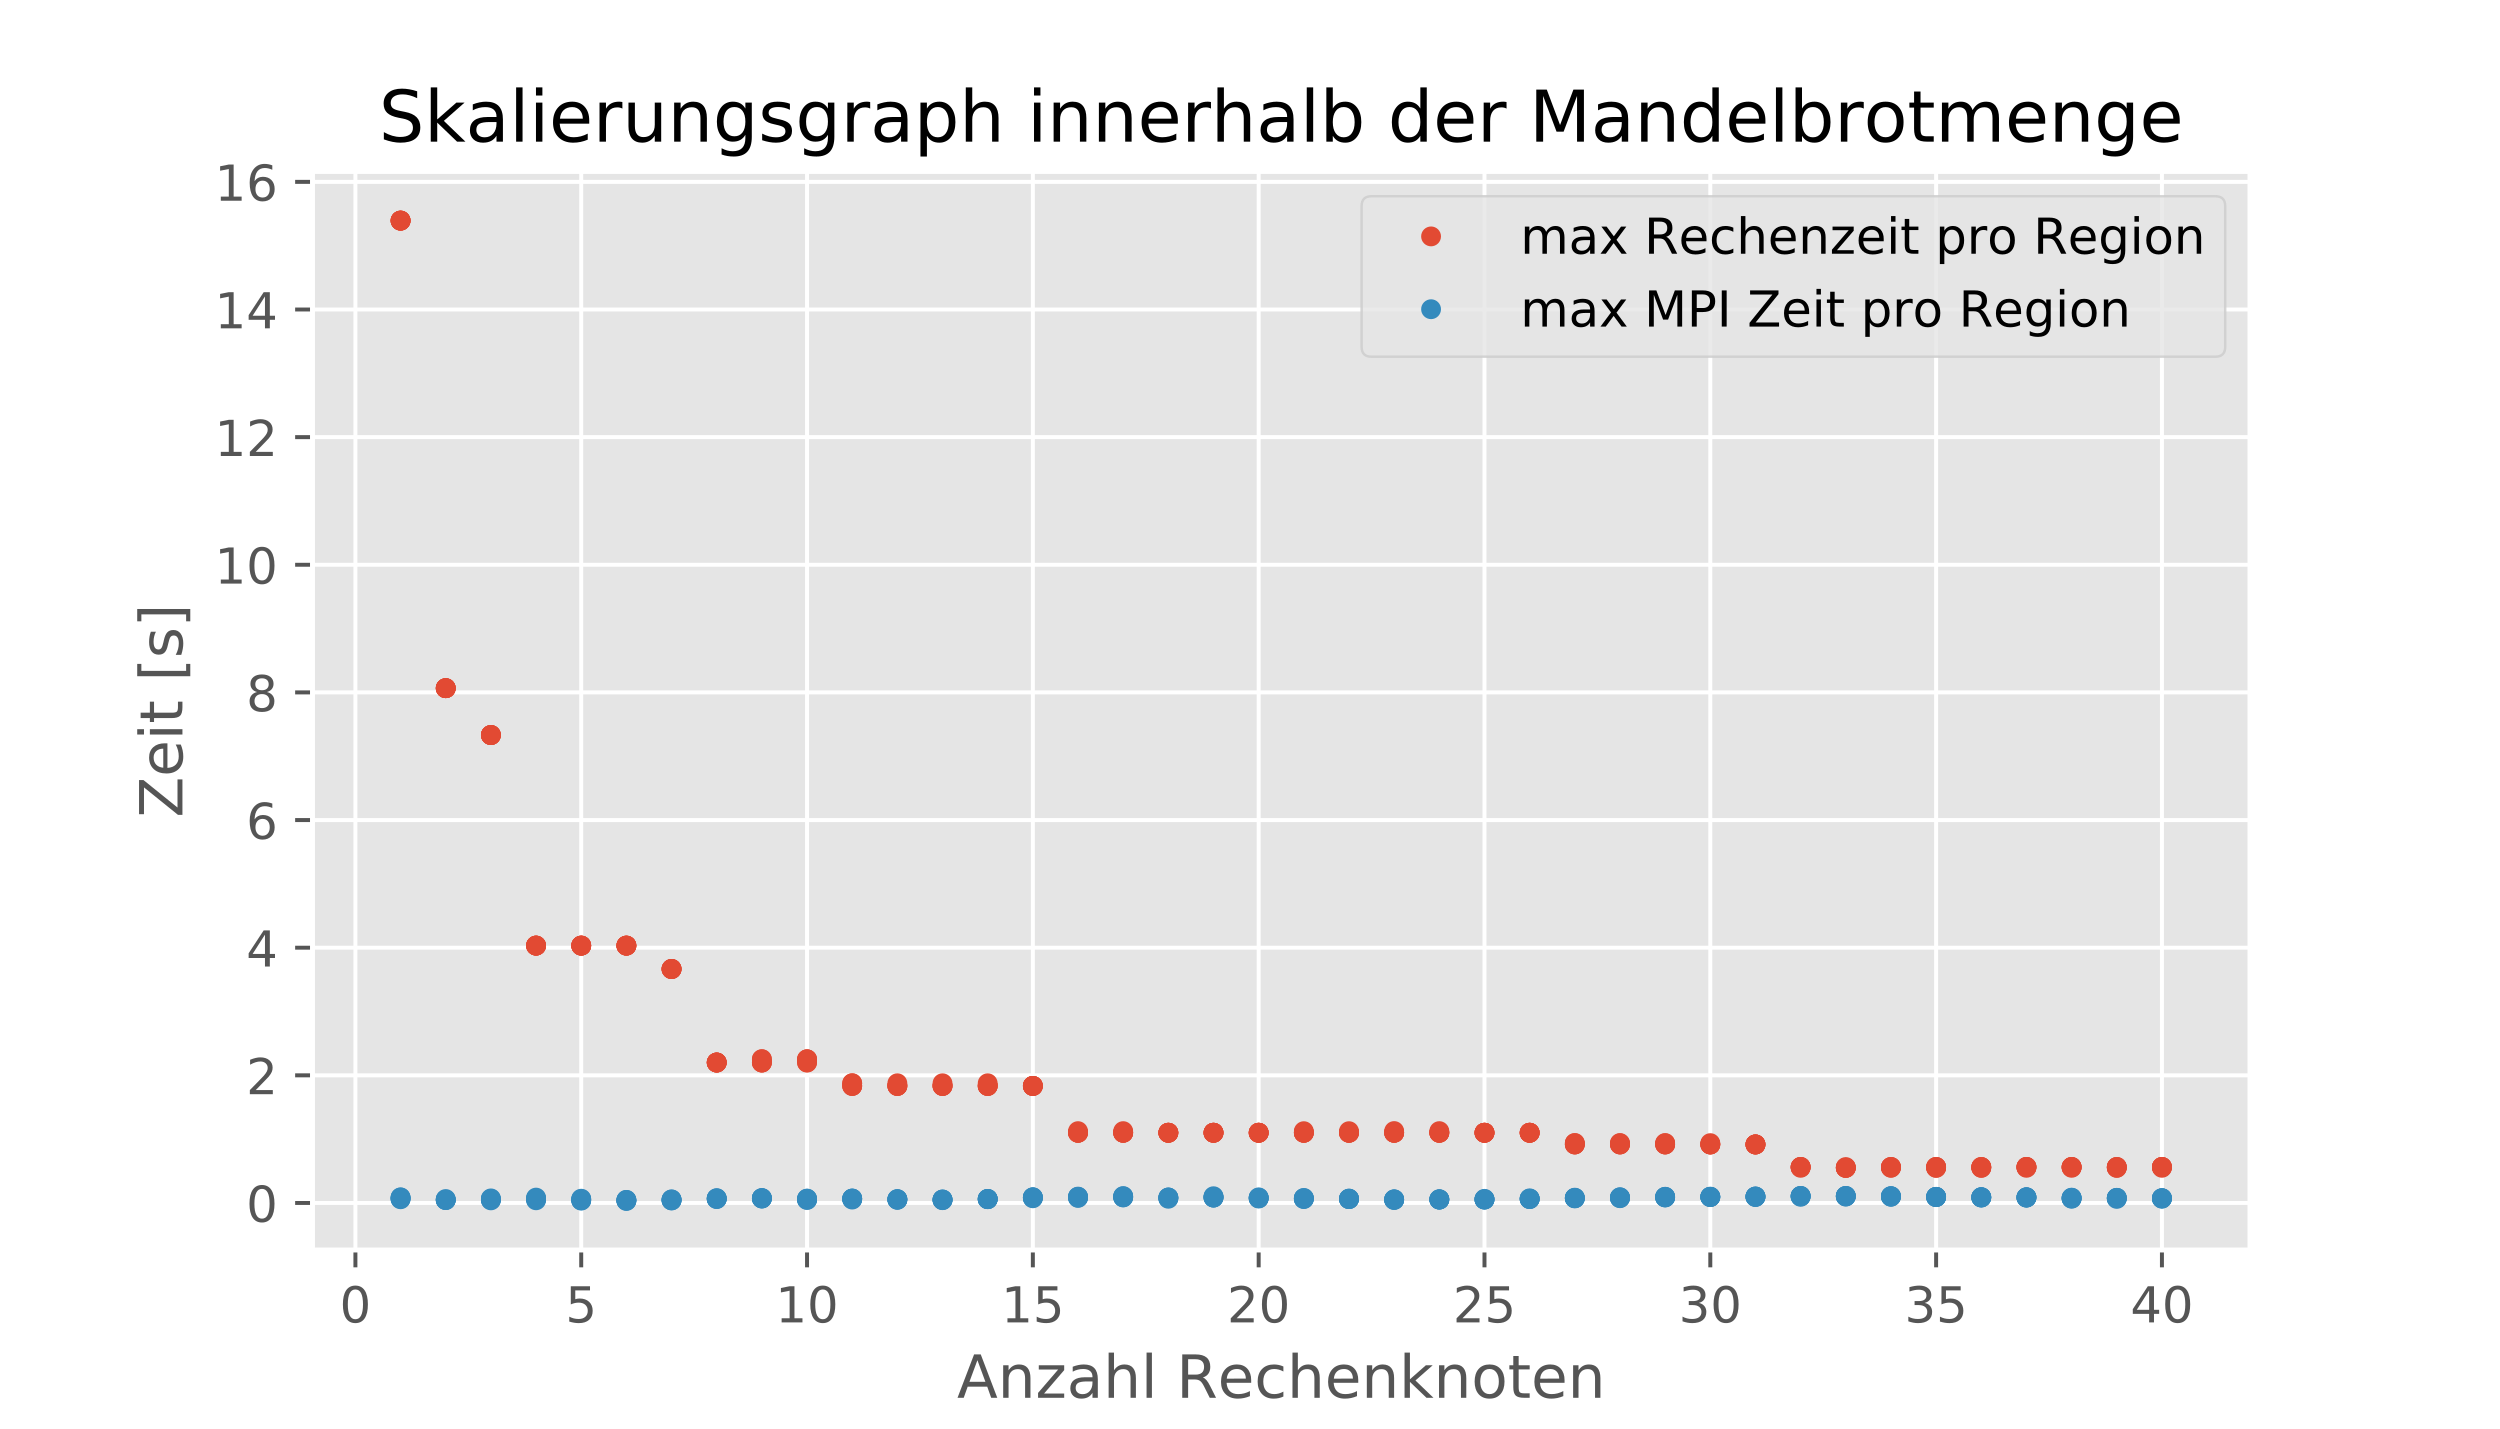 <?xml version="1.0" encoding="utf-8" standalone="no"?>
<!DOCTYPE svg PUBLIC "-//W3C//DTD SVG 1.1//EN"
  "http://www.w3.org/Graphics/SVG/1.1/DTD/svg11.dtd">
<!-- Created with matplotlib (http://matplotlib.org/) -->
<svg height="288pt" version="1.1" viewBox="0 0 504 288" width="504pt" xmlns="http://www.w3.org/2000/svg" xmlns:xlink="http://www.w3.org/1999/xlink">
 <defs>
  <style type="text/css">
*{stroke-linecap:butt;stroke-linejoin:round;}
  </style>
 </defs>
 <g id="figure_1">
  <g id="patch_1">
   <path d="M 0 288 
L 504 288 
L 504 0 
L 0 0 
z
" style="fill:#ffffff;"/>
  </g>
  <g id="axes_1">
   <g id="patch_2">
    <path d="M 63 252 
L 453.6 252 
L 453.6 34.56 
L 63 34.56 
z
" style="fill:#e5e5e5;"/>
   </g>
   <g id="matplotlib.axis_1">
    <g id="xtick_1">
     <g id="line2d_1">
      <path clip-path="url(#p56cafa57da)" d="M 71.65 252 
L 71.65 34.56 
" style="fill:none;stroke:#ffffff;stroke-linecap:square;stroke-width:0.8;"/>
     </g>
     <g id="line2d_2">
      <defs>
       <path d="M 0 0 
L 0 3.5 
" id="m6d44574d2d" style="stroke:#555555;stroke-width:0.8;"/>
      </defs>
      <g>
       <use style="fill:#555555;stroke:#555555;stroke-width:0.8;" x="71.65" xlink:href="#m6d44574d2d" y="252"/>
      </g>
     </g>
     <g id="text_1">
      <!-- 0 -->
      <defs>
       <path d="M 31.781 66.406 
Q 24.172 66.406 20.328 58.906 
Q 16.5 51.422 16.5 36.375 
Q 16.5 21.391 20.328 13.891 
Q 24.172 6.391 31.781 6.391 
Q 39.453 6.391 43.281 13.891 
Q 47.125 21.391 47.125 36.375 
Q 47.125 51.422 43.281 58.906 
Q 39.453 66.406 31.781 66.406 
z
M 31.781 74.219 
Q 44.047 74.219 50.516 64.516 
Q 56.984 54.828 56.984 36.375 
Q 56.984 17.969 50.516 8.266 
Q 44.047 -1.422 31.781 -1.422 
Q 19.531 -1.422 13.062 8.266 
Q 6.594 17.969 6.594 36.375 
Q 6.594 54.828 13.062 64.516 
Q 19.531 74.219 31.781 74.219 
z
" id="DejaVuSans-30"/>
      </defs>
      <g style="fill:#555555;" transform="translate(68.468 266.598)scale(0.1 -0.1)">
       <use xlink:href="#DejaVuSans-30"/>
      </g>
     </g>
    </g>
    <g id="xtick_2">
     <g id="line2d_3">
      <path clip-path="url(#p56cafa57da)" d="M 117.174 252 
L 117.174 34.56 
" style="fill:none;stroke:#ffffff;stroke-linecap:square;stroke-width:0.8;"/>
     </g>
     <g id="line2d_4">
      <g>
       <use style="fill:#555555;stroke:#555555;stroke-width:0.8;" x="117.174" xlink:href="#m6d44574d2d" y="252"/>
      </g>
     </g>
     <g id="text_2">
      <!-- 5 -->
      <defs>
       <path d="M 10.797 72.906 
L 49.516 72.906 
L 49.516 64.594 
L 19.828 64.594 
L 19.828 46.734 
Q 21.969 47.469 24.109 47.828 
Q 26.266 48.188 28.422 48.188 
Q 40.625 48.188 47.75 41.5 
Q 54.891 34.812 54.891 23.391 
Q 54.891 11.625 47.562 5.094 
Q 40.234 -1.422 26.906 -1.422 
Q 22.312 -1.422 17.547 -0.641 
Q 12.797 0.141 7.719 1.703 
L 7.719 11.625 
Q 12.109 9.234 16.797 8.062 
Q 21.484 6.891 26.703 6.891 
Q 35.156 6.891 40.078 11.328 
Q 45.016 15.766 45.016 23.391 
Q 45.016 31 40.078 35.438 
Q 35.156 39.891 26.703 39.891 
Q 22.75 39.891 18.812 39.016 
Q 14.891 38.141 10.797 36.281 
z
" id="DejaVuSans-35"/>
      </defs>
      <g style="fill:#555555;" transform="translate(113.993 266.598)scale(0.1 -0.1)">
       <use xlink:href="#DejaVuSans-35"/>
      </g>
     </g>
    </g>
    <g id="xtick_3">
     <g id="line2d_5">
      <path clip-path="url(#p56cafa57da)" d="M 162.699 252 
L 162.699 34.56 
" style="fill:none;stroke:#ffffff;stroke-linecap:square;stroke-width:0.8;"/>
     </g>
     <g id="line2d_6">
      <g>
       <use style="fill:#555555;stroke:#555555;stroke-width:0.8;" x="162.699" xlink:href="#m6d44574d2d" y="252"/>
      </g>
     </g>
     <g id="text_3">
      <!-- 10 -->
      <defs>
       <path d="M 12.406 8.297 
L 28.516 8.297 
L 28.516 63.922 
L 10.984 60.406 
L 10.984 69.391 
L 28.422 72.906 
L 38.281 72.906 
L 38.281 8.297 
L 54.391 8.297 
L 54.391 0 
L 12.406 0 
z
" id="DejaVuSans-31"/>
      </defs>
      <g style="fill:#555555;" transform="translate(156.336 266.598)scale(0.1 -0.1)">
       <use xlink:href="#DejaVuSans-31"/>
       <use x="63.623" xlink:href="#DejaVuSans-30"/>
      </g>
     </g>
    </g>
    <g id="xtick_4">
     <g id="line2d_7">
      <path clip-path="url(#p56cafa57da)" d="M 208.223 252 
L 208.223 34.56 
" style="fill:none;stroke:#ffffff;stroke-linecap:square;stroke-width:0.8;"/>
     </g>
     <g id="line2d_8">
      <g>
       <use style="fill:#555555;stroke:#555555;stroke-width:0.8;" x="208.223" xlink:href="#m6d44574d2d" y="252"/>
      </g>
     </g>
     <g id="text_4">
      <!-- 15 -->
      <g style="fill:#555555;" transform="translate(201.861 266.598)scale(0.1 -0.1)">
       <use xlink:href="#DejaVuSans-31"/>
       <use x="63.623" xlink:href="#DejaVuSans-35"/>
      </g>
     </g>
    </g>
    <g id="xtick_5">
     <g id="line2d_9">
      <path clip-path="url(#p56cafa57da)" d="M 253.748 252 
L 253.748 34.56 
" style="fill:none;stroke:#ffffff;stroke-linecap:square;stroke-width:0.8;"/>
     </g>
     <g id="line2d_10">
      <g>
       <use style="fill:#555555;stroke:#555555;stroke-width:0.8;" x="253.748" xlink:href="#m6d44574d2d" y="252"/>
      </g>
     </g>
     <g id="text_5">
      <!-- 20 -->
      <defs>
       <path d="M 19.188 8.297 
L 53.609 8.297 
L 53.609 0 
L 7.328 0 
L 7.328 8.297 
Q 12.938 14.109 22.625 23.891 
Q 32.328 33.688 34.812 36.531 
Q 39.547 41.844 41.422 45.531 
Q 43.312 49.219 43.312 52.781 
Q 43.312 58.594 39.234 62.25 
Q 35.156 65.922 28.609 65.922 
Q 23.969 65.922 18.812 64.312 
Q 13.672 62.703 7.812 59.422 
L 7.812 69.391 
Q 13.766 71.781 18.938 73 
Q 24.125 74.219 28.422 74.219 
Q 39.75 74.219 46.484 68.547 
Q 53.219 62.891 53.219 53.422 
Q 53.219 48.922 51.531 44.891 
Q 49.859 40.875 45.406 35.406 
Q 44.188 33.984 37.641 27.219 
Q 31.109 20.453 19.188 8.297 
z
" id="DejaVuSans-32"/>
      </defs>
      <g style="fill:#555555;" transform="translate(247.385 266.598)scale(0.1 -0.1)">
       <use xlink:href="#DejaVuSans-32"/>
       <use x="63.623" xlink:href="#DejaVuSans-30"/>
      </g>
     </g>
    </g>
    <g id="xtick_6">
     <g id="line2d_11">
      <path clip-path="url(#p56cafa57da)" d="M 299.272 252 
L 299.272 34.56 
" style="fill:none;stroke:#ffffff;stroke-linecap:square;stroke-width:0.8;"/>
     </g>
     <g id="line2d_12">
      <g>
       <use style="fill:#555555;stroke:#555555;stroke-width:0.8;" x="299.272" xlink:href="#m6d44574d2d" y="252"/>
      </g>
     </g>
     <g id="text_6">
      <!-- 25 -->
      <g style="fill:#555555;" transform="translate(292.91 266.598)scale(0.1 -0.1)">
       <use xlink:href="#DejaVuSans-32"/>
       <use x="63.623" xlink:href="#DejaVuSans-35"/>
      </g>
     </g>
    </g>
    <g id="xtick_7">
     <g id="line2d_13">
      <path clip-path="url(#p56cafa57da)" d="M 344.797 252 
L 344.797 34.56 
" style="fill:none;stroke:#ffffff;stroke-linecap:square;stroke-width:0.8;"/>
     </g>
     <g id="line2d_14">
      <g>
       <use style="fill:#555555;stroke:#555555;stroke-width:0.8;" x="344.797" xlink:href="#m6d44574d2d" y="252"/>
      </g>
     </g>
     <g id="text_7">
      <!-- 30 -->
      <defs>
       <path d="M 40.578 39.312 
Q 47.656 37.797 51.625 33 
Q 55.609 28.219 55.609 21.188 
Q 55.609 10.406 48.188 4.484 
Q 40.766 -1.422 27.094 -1.422 
Q 22.516 -1.422 17.656 -0.516 
Q 12.797 0.391 7.625 2.203 
L 7.625 11.719 
Q 11.719 9.328 16.594 8.109 
Q 21.484 6.891 26.812 6.891 
Q 36.078 6.891 40.938 10.547 
Q 45.797 14.203 45.797 21.188 
Q 45.797 27.641 41.281 31.266 
Q 36.766 34.906 28.719 34.906 
L 20.219 34.906 
L 20.219 43.016 
L 29.109 43.016 
Q 36.375 43.016 40.234 45.922 
Q 44.094 48.828 44.094 54.297 
Q 44.094 59.906 40.109 62.906 
Q 36.141 65.922 28.719 65.922 
Q 24.656 65.922 20.016 65.031 
Q 15.375 64.156 9.812 62.312 
L 9.812 71.094 
Q 15.438 72.656 20.344 73.438 
Q 25.25 74.219 29.594 74.219 
Q 40.828 74.219 47.359 69.109 
Q 53.906 64.016 53.906 55.328 
Q 53.906 49.266 50.438 45.094 
Q 46.969 40.922 40.578 39.312 
z
" id="DejaVuSans-33"/>
      </defs>
      <g style="fill:#555555;" transform="translate(338.434 266.598)scale(0.1 -0.1)">
       <use xlink:href="#DejaVuSans-33"/>
       <use x="63.623" xlink:href="#DejaVuSans-30"/>
      </g>
     </g>
    </g>
    <g id="xtick_8">
     <g id="line2d_15">
      <path clip-path="url(#p56cafa57da)" d="M 390.321 252 
L 390.321 34.56 
" style="fill:none;stroke:#ffffff;stroke-linecap:square;stroke-width:0.8;"/>
     </g>
     <g id="line2d_16">
      <g>
       <use style="fill:#555555;stroke:#555555;stroke-width:0.8;" x="390.321" xlink:href="#m6d44574d2d" y="252"/>
      </g>
     </g>
     <g id="text_8">
      <!-- 35 -->
      <g style="fill:#555555;" transform="translate(383.958 266.598)scale(0.1 -0.1)">
       <use xlink:href="#DejaVuSans-33"/>
       <use x="63.623" xlink:href="#DejaVuSans-35"/>
      </g>
     </g>
    </g>
    <g id="xtick_9">
     <g id="line2d_17">
      <path clip-path="url(#p56cafa57da)" d="M 435.845 252 
L 435.845 34.56 
" style="fill:none;stroke:#ffffff;stroke-linecap:square;stroke-width:0.8;"/>
     </g>
     <g id="line2d_18">
      <g>
       <use style="fill:#555555;stroke:#555555;stroke-width:0.8;" x="435.845" xlink:href="#m6d44574d2d" y="252"/>
      </g>
     </g>
     <g id="text_9">
      <!-- 40 -->
      <defs>
       <path d="M 37.797 64.312 
L 12.891 25.391 
L 37.797 25.391 
z
M 35.203 72.906 
L 47.609 72.906 
L 47.609 25.391 
L 58.016 25.391 
L 58.016 17.188 
L 47.609 17.188 
L 47.609 0 
L 37.797 0 
L 37.797 17.188 
L 4.891 17.188 
L 4.891 26.703 
z
" id="DejaVuSans-34"/>
      </defs>
      <g style="fill:#555555;" transform="translate(429.483 266.598)scale(0.1 -0.1)">
       <use xlink:href="#DejaVuSans-34"/>
       <use x="63.623" xlink:href="#DejaVuSans-30"/>
      </g>
     </g>
    </g>
    <g id="text_10">
     <!-- Anzahl Rechenknoten -->
     <defs>
      <path d="M 34.188 63.188 
L 20.797 26.906 
L 47.609 26.906 
z
M 28.609 72.906 
L 39.797 72.906 
L 67.578 0 
L 57.328 0 
L 50.688 18.703 
L 17.828 18.703 
L 11.188 0 
L 0.781 0 
z
" id="DejaVuSans-41"/>
      <path d="M 54.891 33.016 
L 54.891 0 
L 45.906 0 
L 45.906 32.719 
Q 45.906 40.484 42.875 44.328 
Q 39.844 48.188 33.797 48.188 
Q 26.516 48.188 22.312 43.547 
Q 18.109 38.922 18.109 30.906 
L 18.109 0 
L 9.078 0 
L 9.078 54.688 
L 18.109 54.688 
L 18.109 46.188 
Q 21.344 51.125 25.703 53.562 
Q 30.078 56 35.797 56 
Q 45.219 56 50.047 50.172 
Q 54.891 44.344 54.891 33.016 
z
" id="DejaVuSans-6e"/>
      <path d="M 5.516 54.688 
L 48.188 54.688 
L 48.188 46.484 
L 14.406 7.172 
L 48.188 7.172 
L 48.188 0 
L 4.297 0 
L 4.297 8.203 
L 38.094 47.516 
L 5.516 47.516 
z
" id="DejaVuSans-7a"/>
      <path d="M 34.281 27.484 
Q 23.391 27.484 19.188 25 
Q 14.984 22.516 14.984 16.5 
Q 14.984 11.719 18.141 8.906 
Q 21.297 6.109 26.703 6.109 
Q 34.188 6.109 38.703 11.406 
Q 43.219 16.703 43.219 25.484 
L 43.219 27.484 
z
M 52.203 31.203 
L 52.203 0 
L 43.219 0 
L 43.219 8.297 
Q 40.141 3.328 35.547 0.953 
Q 30.953 -1.422 24.312 -1.422 
Q 15.922 -1.422 10.953 3.297 
Q 6 8.016 6 15.922 
Q 6 25.141 12.172 29.828 
Q 18.359 34.516 30.609 34.516 
L 43.219 34.516 
L 43.219 35.406 
Q 43.219 41.609 39.141 45 
Q 35.062 48.391 27.688 48.391 
Q 23 48.391 18.547 47.266 
Q 14.109 46.141 10.016 43.891 
L 10.016 52.203 
Q 14.938 54.109 19.578 55.047 
Q 24.219 56 28.609 56 
Q 40.484 56 46.344 49.844 
Q 52.203 43.703 52.203 31.203 
z
" id="DejaVuSans-61"/>
      <path d="M 54.891 33.016 
L 54.891 0 
L 45.906 0 
L 45.906 32.719 
Q 45.906 40.484 42.875 44.328 
Q 39.844 48.188 33.797 48.188 
Q 26.516 48.188 22.312 43.547 
Q 18.109 38.922 18.109 30.906 
L 18.109 0 
L 9.078 0 
L 9.078 75.984 
L 18.109 75.984 
L 18.109 46.188 
Q 21.344 51.125 25.703 53.562 
Q 30.078 56 35.797 56 
Q 45.219 56 50.047 50.172 
Q 54.891 44.344 54.891 33.016 
z
" id="DejaVuSans-68"/>
      <path d="M 9.422 75.984 
L 18.406 75.984 
L 18.406 0 
L 9.422 0 
z
" id="DejaVuSans-6c"/>
      <path id="DejaVuSans-20"/>
      <path d="M 44.391 34.188 
Q 47.562 33.109 50.562 29.594 
Q 53.562 26.078 56.594 19.922 
L 66.609 0 
L 56 0 
L 46.688 18.703 
Q 43.062 26.031 39.672 28.422 
Q 36.281 30.812 30.422 30.812 
L 19.672 30.812 
L 19.672 0 
L 9.812 0 
L 9.812 72.906 
L 32.078 72.906 
Q 44.578 72.906 50.734 67.672 
Q 56.891 62.453 56.891 51.906 
Q 56.891 45.016 53.688 40.469 
Q 50.484 35.938 44.391 34.188 
z
M 19.672 64.797 
L 19.672 38.922 
L 32.078 38.922 
Q 39.203 38.922 42.844 42.219 
Q 46.484 45.516 46.484 51.906 
Q 46.484 58.297 42.844 61.547 
Q 39.203 64.797 32.078 64.797 
z
" id="DejaVuSans-52"/>
      <path d="M 56.203 29.594 
L 56.203 25.203 
L 14.891 25.203 
Q 15.484 15.922 20.484 11.062 
Q 25.484 6.203 34.422 6.203 
Q 39.594 6.203 44.453 7.469 
Q 49.312 8.734 54.109 11.281 
L 54.109 2.781 
Q 49.266 0.734 44.188 -0.344 
Q 39.109 -1.422 33.891 -1.422 
Q 20.797 -1.422 13.156 6.188 
Q 5.516 13.812 5.516 26.812 
Q 5.516 40.234 12.766 48.109 
Q 20.016 56 32.328 56 
Q 43.359 56 49.781 48.891 
Q 56.203 41.797 56.203 29.594 
z
M 47.219 32.234 
Q 47.125 39.594 43.094 43.984 
Q 39.062 48.391 32.422 48.391 
Q 24.906 48.391 20.391 44.141 
Q 15.875 39.891 15.188 32.172 
z
" id="DejaVuSans-65"/>
      <path d="M 48.781 52.594 
L 48.781 44.188 
Q 44.969 46.297 41.141 47.344 
Q 37.312 48.391 33.406 48.391 
Q 24.656 48.391 19.812 42.844 
Q 14.984 37.312 14.984 27.297 
Q 14.984 17.281 19.812 11.734 
Q 24.656 6.203 33.406 6.203 
Q 37.312 6.203 41.141 7.25 
Q 44.969 8.297 48.781 10.406 
L 48.781 2.094 
Q 45.016 0.344 40.984 -0.531 
Q 36.969 -1.422 32.422 -1.422 
Q 20.062 -1.422 12.781 6.344 
Q 5.516 14.109 5.516 27.297 
Q 5.516 40.672 12.859 48.328 
Q 20.219 56 33.016 56 
Q 37.156 56 41.109 55.141 
Q 45.062 54.297 48.781 52.594 
z
" id="DejaVuSans-63"/>
      <path d="M 9.078 75.984 
L 18.109 75.984 
L 18.109 31.109 
L 44.922 54.688 
L 56.391 54.688 
L 27.391 29.109 
L 57.625 0 
L 45.906 0 
L 18.109 26.703 
L 18.109 0 
L 9.078 0 
z
" id="DejaVuSans-6b"/>
      <path d="M 30.609 48.391 
Q 23.391 48.391 19.188 42.75 
Q 14.984 37.109 14.984 27.297 
Q 14.984 17.484 19.156 11.844 
Q 23.344 6.203 30.609 6.203 
Q 37.797 6.203 41.984 11.859 
Q 46.188 17.531 46.188 27.297 
Q 46.188 37.016 41.984 42.703 
Q 37.797 48.391 30.609 48.391 
z
M 30.609 56 
Q 42.328 56 49.016 48.375 
Q 55.719 40.766 55.719 27.297 
Q 55.719 13.875 49.016 6.219 
Q 42.328 -1.422 30.609 -1.422 
Q 18.844 -1.422 12.172 6.219 
Q 5.516 13.875 5.516 27.297 
Q 5.516 40.766 12.172 48.375 
Q 18.844 56 30.609 56 
z
" id="DejaVuSans-6f"/>
      <path d="M 18.312 70.219 
L 18.312 54.688 
L 36.812 54.688 
L 36.812 47.703 
L 18.312 47.703 
L 18.312 18.016 
Q 18.312 11.328 20.141 9.422 
Q 21.969 7.516 27.594 7.516 
L 36.812 7.516 
L 36.812 0 
L 27.594 0 
Q 17.188 0 13.234 3.875 
Q 9.281 7.766 9.281 18.016 
L 9.281 47.703 
L 2.688 47.703 
L 2.688 54.688 
L 9.281 54.688 
L 9.281 70.219 
z
" id="DejaVuSans-74"/>
     </defs>
     <g style="fill:#555555;" transform="translate(192.943 281.796)scale(0.12 -0.12)">
      <use xlink:href="#DejaVuSans-41"/>
      <use x="68.408" xlink:href="#DejaVuSans-6e"/>
      <use x="131.787" xlink:href="#DejaVuSans-7a"/>
      <use x="184.277" xlink:href="#DejaVuSans-61"/>
      <use x="245.557" xlink:href="#DejaVuSans-68"/>
      <use x="308.936" xlink:href="#DejaVuSans-6c"/>
      <use x="336.719" xlink:href="#DejaVuSans-20"/>
      <use x="368.506" xlink:href="#DejaVuSans-52"/>
      <use x="437.926" xlink:href="#DejaVuSans-65"/>
      <use x="499.449" xlink:href="#DejaVuSans-63"/>
      <use x="554.43" xlink:href="#DejaVuSans-68"/>
      <use x="617.809" xlink:href="#DejaVuSans-65"/>
      <use x="679.332" xlink:href="#DejaVuSans-6e"/>
      <use x="742.711" xlink:href="#DejaVuSans-6b"/>
      <use x="800.621" xlink:href="#DejaVuSans-6e"/>
      <use x="864" xlink:href="#DejaVuSans-6f"/>
      <use x="925.182" xlink:href="#DejaVuSans-74"/>
      <use x="964.391" xlink:href="#DejaVuSans-65"/>
      <use x="1025.914" xlink:href="#DejaVuSans-6e"/>
     </g>
    </g>
   </g>
   <g id="matplotlib.axis_2">
    <g id="ytick_1">
     <g id="line2d_19">
      <path clip-path="url(#p56cafa57da)" d="M 63 242.519 
L 453.6 242.519 
" style="fill:none;stroke:#ffffff;stroke-linecap:square;stroke-width:0.8;"/>
     </g>
     <g id="line2d_20">
      <defs>
       <path d="M 0 0 
L -3.5 0 
" id="mecd3ae162c" style="stroke:#555555;stroke-width:0.8;"/>
      </defs>
      <g>
       <use style="fill:#555555;stroke:#555555;stroke-width:0.8;" x="63" xlink:href="#mecd3ae162c" y="242.519"/>
      </g>
     </g>
     <g id="text_11">
      <!-- 0 -->
      <g style="fill:#555555;" transform="translate(49.638 246.318)scale(0.1 -0.1)">
       <use xlink:href="#DejaVuSans-30"/>
      </g>
     </g>
    </g>
    <g id="ytick_2">
     <g id="line2d_21">
      <path clip-path="url(#p56cafa57da)" d="M 63 216.787 
L 453.6 216.787 
" style="fill:none;stroke:#ffffff;stroke-linecap:square;stroke-width:0.8;"/>
     </g>
     <g id="line2d_22">
      <g>
       <use style="fill:#555555;stroke:#555555;stroke-width:0.8;" x="63" xlink:href="#mecd3ae162c" y="216.787"/>
      </g>
     </g>
     <g id="text_12">
      <!-- 2 -->
      <g style="fill:#555555;" transform="translate(49.638 220.586)scale(0.1 -0.1)">
       <use xlink:href="#DejaVuSans-32"/>
      </g>
     </g>
    </g>
    <g id="ytick_3">
     <g id="line2d_23">
      <path clip-path="url(#p56cafa57da)" d="M 63 191.055 
L 453.6 191.055 
" style="fill:none;stroke:#ffffff;stroke-linecap:square;stroke-width:0.8;"/>
     </g>
     <g id="line2d_24">
      <g>
       <use style="fill:#555555;stroke:#555555;stroke-width:0.8;" x="63" xlink:href="#mecd3ae162c" y="191.055"/>
      </g>
     </g>
     <g id="text_13">
      <!-- 4 -->
      <g style="fill:#555555;" transform="translate(49.638 194.854)scale(0.1 -0.1)">
       <use xlink:href="#DejaVuSans-34"/>
      </g>
     </g>
    </g>
    <g id="ytick_4">
     <g id="line2d_25">
      <path clip-path="url(#p56cafa57da)" d="M 63 165.323 
L 453.6 165.323 
" style="fill:none;stroke:#ffffff;stroke-linecap:square;stroke-width:0.8;"/>
     </g>
     <g id="line2d_26">
      <g>
       <use style="fill:#555555;stroke:#555555;stroke-width:0.8;" x="63" xlink:href="#mecd3ae162c" y="165.323"/>
      </g>
     </g>
     <g id="text_14">
      <!-- 6 -->
      <defs>
       <path d="M 33.016 40.375 
Q 26.375 40.375 22.484 35.828 
Q 18.609 31.297 18.609 23.391 
Q 18.609 15.531 22.484 10.953 
Q 26.375 6.391 33.016 6.391 
Q 39.656 6.391 43.531 10.953 
Q 47.406 15.531 47.406 23.391 
Q 47.406 31.297 43.531 35.828 
Q 39.656 40.375 33.016 40.375 
z
M 52.594 71.297 
L 52.594 62.312 
Q 48.875 64.062 45.094 64.984 
Q 41.312 65.922 37.594 65.922 
Q 27.828 65.922 22.672 59.328 
Q 17.531 52.734 16.797 39.406 
Q 19.672 43.656 24.016 45.922 
Q 28.375 48.188 33.594 48.188 
Q 44.578 48.188 50.953 41.516 
Q 57.328 34.859 57.328 23.391 
Q 57.328 12.156 50.688 5.359 
Q 44.047 -1.422 33.016 -1.422 
Q 20.359 -1.422 13.672 8.266 
Q 6.984 17.969 6.984 36.375 
Q 6.984 53.656 15.188 63.938 
Q 23.391 74.219 37.203 74.219 
Q 40.922 74.219 44.703 73.484 
Q 48.484 72.75 52.594 71.297 
z
" id="DejaVuSans-36"/>
      </defs>
      <g style="fill:#555555;" transform="translate(49.638 169.122)scale(0.1 -0.1)">
       <use xlink:href="#DejaVuSans-36"/>
      </g>
     </g>
    </g>
    <g id="ytick_5">
     <g id="line2d_27">
      <path clip-path="url(#p56cafa57da)" d="M 63 139.591 
L 453.6 139.591 
" style="fill:none;stroke:#ffffff;stroke-linecap:square;stroke-width:0.8;"/>
     </g>
     <g id="line2d_28">
      <g>
       <use style="fill:#555555;stroke:#555555;stroke-width:0.8;" x="63" xlink:href="#mecd3ae162c" y="139.591"/>
      </g>
     </g>
     <g id="text_15">
      <!-- 8 -->
      <defs>
       <path d="M 31.781 34.625 
Q 24.75 34.625 20.719 30.859 
Q 16.703 27.094 16.703 20.516 
Q 16.703 13.922 20.719 10.156 
Q 24.75 6.391 31.781 6.391 
Q 38.812 6.391 42.859 10.172 
Q 46.922 13.969 46.922 20.516 
Q 46.922 27.094 42.891 30.859 
Q 38.875 34.625 31.781 34.625 
z
M 21.922 38.812 
Q 15.578 40.375 12.031 44.719 
Q 8.5 49.078 8.5 55.328 
Q 8.5 64.062 14.719 69.141 
Q 20.953 74.219 31.781 74.219 
Q 42.672 74.219 48.875 69.141 
Q 55.078 64.062 55.078 55.328 
Q 55.078 49.078 51.531 44.719 
Q 48 40.375 41.703 38.812 
Q 48.828 37.156 52.797 32.312 
Q 56.781 27.484 56.781 20.516 
Q 56.781 9.906 50.312 4.234 
Q 43.844 -1.422 31.781 -1.422 
Q 19.734 -1.422 13.25 4.234 
Q 6.781 9.906 6.781 20.516 
Q 6.781 27.484 10.781 32.312 
Q 14.797 37.156 21.922 38.812 
z
M 18.312 54.391 
Q 18.312 48.734 21.844 45.562 
Q 25.391 42.391 31.781 42.391 
Q 38.141 42.391 41.719 45.562 
Q 45.312 48.734 45.312 54.391 
Q 45.312 60.062 41.719 63.234 
Q 38.141 66.406 31.781 66.406 
Q 25.391 66.406 21.844 63.234 
Q 18.312 60.062 18.312 54.391 
z
" id="DejaVuSans-38"/>
      </defs>
      <g style="fill:#555555;" transform="translate(49.638 143.39)scale(0.1 -0.1)">
       <use xlink:href="#DejaVuSans-38"/>
      </g>
     </g>
    </g>
    <g id="ytick_6">
     <g id="line2d_29">
      <path clip-path="url(#p56cafa57da)" d="M 63 113.859 
L 453.6 113.859 
" style="fill:none;stroke:#ffffff;stroke-linecap:square;stroke-width:0.8;"/>
     </g>
     <g id="line2d_30">
      <g>
       <use style="fill:#555555;stroke:#555555;stroke-width:0.8;" x="63" xlink:href="#mecd3ae162c" y="113.859"/>
      </g>
     </g>
     <g id="text_16">
      <!-- 10 -->
      <g style="fill:#555555;" transform="translate(43.275 117.658)scale(0.1 -0.1)">
       <use xlink:href="#DejaVuSans-31"/>
       <use x="63.623" xlink:href="#DejaVuSans-30"/>
      </g>
     </g>
    </g>
    <g id="ytick_7">
     <g id="line2d_31">
      <path clip-path="url(#p56cafa57da)" d="M 63 88.127 
L 453.6 88.127 
" style="fill:none;stroke:#ffffff;stroke-linecap:square;stroke-width:0.8;"/>
     </g>
     <g id="line2d_32">
      <g>
       <use style="fill:#555555;stroke:#555555;stroke-width:0.8;" x="63" xlink:href="#mecd3ae162c" y="88.127"/>
      </g>
     </g>
     <g id="text_17">
      <!-- 12 -->
      <g style="fill:#555555;" transform="translate(43.275 91.926)scale(0.1 -0.1)">
       <use xlink:href="#DejaVuSans-31"/>
       <use x="63.623" xlink:href="#DejaVuSans-32"/>
      </g>
     </g>
    </g>
    <g id="ytick_8">
     <g id="line2d_33">
      <path clip-path="url(#p56cafa57da)" d="M 63 62.395 
L 453.6 62.395 
" style="fill:none;stroke:#ffffff;stroke-linecap:square;stroke-width:0.8;"/>
     </g>
     <g id="line2d_34">
      <g>
       <use style="fill:#555555;stroke:#555555;stroke-width:0.8;" x="63" xlink:href="#mecd3ae162c" y="62.395"/>
      </g>
     </g>
     <g id="text_18">
      <!-- 14 -->
      <g style="fill:#555555;" transform="translate(43.275 66.194)scale(0.1 -0.1)">
       <use xlink:href="#DejaVuSans-31"/>
       <use x="63.623" xlink:href="#DejaVuSans-34"/>
      </g>
     </g>
    </g>
    <g id="ytick_9">
     <g id="line2d_35">
      <path clip-path="url(#p56cafa57da)" d="M 63 36.663 
L 453.6 36.663 
" style="fill:none;stroke:#ffffff;stroke-linecap:square;stroke-width:0.8;"/>
     </g>
     <g id="line2d_36">
      <g>
       <use style="fill:#555555;stroke:#555555;stroke-width:0.8;" x="63" xlink:href="#mecd3ae162c" y="36.663"/>
      </g>
     </g>
     <g id="text_19">
      <!-- 16 -->
      <g style="fill:#555555;" transform="translate(43.275 40.462)scale(0.1 -0.1)">
       <use xlink:href="#DejaVuSans-31"/>
       <use x="63.623" xlink:href="#DejaVuSans-36"/>
      </g>
     </g>
    </g>
    <g id="text_20">
     <!-- Zeit [s] -->
     <defs>
      <path d="M 5.609 72.906 
L 62.891 72.906 
L 62.891 65.375 
L 16.797 8.297 
L 64.016 8.297 
L 64.016 0 
L 4.5 0 
L 4.5 7.516 
L 50.594 64.594 
L 5.609 64.594 
z
" id="DejaVuSans-5a"/>
      <path d="M 9.422 54.688 
L 18.406 54.688 
L 18.406 0 
L 9.422 0 
z
M 9.422 75.984 
L 18.406 75.984 
L 18.406 64.594 
L 9.422 64.594 
z
" id="DejaVuSans-69"/>
      <path d="M 8.594 75.984 
L 29.297 75.984 
L 29.297 69 
L 17.578 69 
L 17.578 -6.203 
L 29.297 -6.203 
L 29.297 -13.188 
L 8.594 -13.188 
z
" id="DejaVuSans-5b"/>
      <path d="M 44.281 53.078 
L 44.281 44.578 
Q 40.484 46.531 36.375 47.5 
Q 32.281 48.484 27.875 48.484 
Q 21.188 48.484 17.844 46.438 
Q 14.5 44.391 14.5 40.281 
Q 14.5 37.156 16.891 35.375 
Q 19.281 33.594 26.516 31.984 
L 29.594 31.297 
Q 39.156 29.25 43.188 25.516 
Q 47.219 21.781 47.219 15.094 
Q 47.219 7.469 41.188 3.016 
Q 35.156 -1.422 24.609 -1.422 
Q 20.219 -1.422 15.453 -0.562 
Q 10.688 0.297 5.422 2 
L 5.422 11.281 
Q 10.406 8.688 15.234 7.391 
Q 20.062 6.109 24.812 6.109 
Q 31.156 6.109 34.562 8.281 
Q 37.984 10.453 37.984 14.406 
Q 37.984 18.062 35.516 20.016 
Q 33.062 21.969 24.703 23.781 
L 21.578 24.516 
Q 13.234 26.266 9.516 29.906 
Q 5.812 33.547 5.812 39.891 
Q 5.812 47.609 11.281 51.797 
Q 16.75 56 26.812 56 
Q 31.781 56 36.172 55.266 
Q 40.578 54.547 44.281 53.078 
z
" id="DejaVuSans-73"/>
      <path d="M 30.422 75.984 
L 30.422 -13.188 
L 9.719 -13.188 
L 9.719 -6.203 
L 21.391 -6.203 
L 21.391 69 
L 9.719 69 
L 9.719 75.984 
z
" id="DejaVuSans-5d"/>
     </defs>
     <g style="fill:#555555;" transform="translate(36.779 164.815)rotate(-90)scale(0.12 -0.12)">
      <use xlink:href="#DejaVuSans-5a"/>
      <use x="68.506" xlink:href="#DejaVuSans-65"/>
      <use x="130.029" xlink:href="#DejaVuSans-69"/>
      <use x="157.812" xlink:href="#DejaVuSans-74"/>
      <use x="197.021" xlink:href="#DejaVuSans-20"/>
      <use x="228.809" xlink:href="#DejaVuSans-5b"/>
      <use x="267.822" xlink:href="#DejaVuSans-73"/>
      <use x="319.922" xlink:href="#DejaVuSans-5d"/>
     </g>
    </g>
   </g>
   <g id="line2d_37">
    <path clip-path="url(#p56cafa57da)" d="M 80.755 44.444 
L 89.859 138.736 
L 98.964 148.17 
L 108.069 190.632 
L 126.279 190.636 
L 135.384 195.346 
L 144.489 214.205 
L 153.594 213.541 
L 162.699 213.561 
L 171.803 218.383 
L 180.908 218.918 
L 190.013 218.387 
L 199.118 218.386 
L 208.223 218.919 
L 217.328 228.361 
L 308.377 228.361 
L 317.482 230.445 
L 335.692 230.457 
L 344.797 230.719 
L 353.901 230.719 
L 363.006 235.261 
L 435.845 235.262 
L 80.755 44.484 
L 89.859 138.737 
L 98.964 148.187 
L 108.069 190.634 
L 126.279 190.638 
L 135.384 195.353 
L 144.489 214.205 
L 153.594 214.204 
L 162.699 213.559 
L 171.803 218.921 
L 208.223 218.924 
L 217.328 228.361 
L 226.433 228.035 
L 235.538 228.361 
L 253.748 228.36 
L 262.852 228.045 
L 290.167 228.033 
L 299.272 228.361 
L 308.377 228.361 
L 317.482 230.443 
L 344.797 230.453 
L 353.901 230.72 
L 363.006 235.274 
L 372.111 235.433 
L 381.216 235.433 
L 390.321 235.261 
L 435.845 235.262 
L 80.755 44.484 
L 89.859 138.735 
L 98.964 148.188 
L 108.069 190.635 
L 126.279 190.638 
L 135.384 195.35 
L 144.489 214.205 
L 162.699 214.204 
L 171.803 218.384 
L 180.908 218.384 
L 190.013 218.921 
L 208.223 218.921 
L 217.328 228.035 
L 226.433 228.361 
L 308.377 228.361 
L 317.482 230.719 
L 353.901 230.72 
L 363.006 235.433 
L 408.531 235.433 
L 417.636 235.275 
L 435.845 235.263 
L 80.755 44.485 
L 89.859 138.735 
L 98.964 148.187 
L 108.069 190.635 
L 126.279 190.638 
L 135.384 195.35 
L 144.489 214.203 
L 153.594 213.534 
L 162.699 213.556 
L 171.803 218.921 
L 208.223 218.923 
L 217.328 228.361 
L 308.377 228.362 
L 317.482 230.72 
L 353.901 230.72 
L 363.006 235.275 
L 372.111 235.433 
L 381.216 235.274 
L 390.321 235.433 
L 399.426 235.433 
L 408.531 235.275 
L 417.636 235.433 
L 426.741 235.262 
L 435.845 235.273 
L 80.755 44.485 
L 89.859 138.737 
L 98.964 148.188 
L 108.069 190.635 
L 126.279 190.637 
L 135.384 195.351 
L 144.489 214.204 
L 162.699 214.204 
L 171.803 218.92 
L 208.223 218.923 
L 217.328 228.361 
L 308.377 228.362 
L 317.482 230.72 
L 353.901 230.72 
L 363.006 235.26 
L 372.111 235.432 
L 381.216 235.261 
L 417.636 235.261 
L 426.741 235.433 
L 435.845 235.433 
L 435.845 235.433 
" style="fill:none;"/>
    <defs>
     <path d="M 0 1.5 
C 0.398 1.5 0.779 1.342 1.061 1.061 
C 1.342 0.779 1.5 0.398 1.5 0 
C 1.5 -0.398 1.342 -0.779 1.061 -1.061 
C 0.779 -1.342 0.398 -1.5 0 -1.5 
C -0.398 -1.5 -0.779 -1.342 -1.061 -1.061 
C -1.342 -0.779 -1.5 -0.398 -1.5 0 
C -1.5 0.398 -1.342 0.779 -1.061 1.061 
C -0.779 1.342 -0.398 1.5 0 1.5 
z
" id="m3fad1e7160" style="stroke:#e24a33;"/>
    </defs>
    <g clip-path="url(#p56cafa57da)">
     <use style="fill:#e24a33;stroke:#e24a33;" x="80.755" xlink:href="#m3fad1e7160" y="44.444"/>
     <use style="fill:#e24a33;stroke:#e24a33;" x="89.859" xlink:href="#m3fad1e7160" y="138.736"/>
     <use style="fill:#e24a33;stroke:#e24a33;" x="98.964" xlink:href="#m3fad1e7160" y="148.17"/>
     <use style="fill:#e24a33;stroke:#e24a33;" x="108.069" xlink:href="#m3fad1e7160" y="190.632"/>
     <use style="fill:#e24a33;stroke:#e24a33;" x="117.174" xlink:href="#m3fad1e7160" y="190.635"/>
     <use style="fill:#e24a33;stroke:#e24a33;" x="126.279" xlink:href="#m3fad1e7160" y="190.636"/>
     <use style="fill:#e24a33;stroke:#e24a33;" x="135.384" xlink:href="#m3fad1e7160" y="195.346"/>
     <use style="fill:#e24a33;stroke:#e24a33;" x="144.489" xlink:href="#m3fad1e7160" y="214.205"/>
     <use style="fill:#e24a33;stroke:#e24a33;" x="153.594" xlink:href="#m3fad1e7160" y="213.541"/>
     <use style="fill:#e24a33;stroke:#e24a33;" x="162.699" xlink:href="#m3fad1e7160" y="213.561"/>
     <use style="fill:#e24a33;stroke:#e24a33;" x="171.803" xlink:href="#m3fad1e7160" y="218.383"/>
     <use style="fill:#e24a33;stroke:#e24a33;" x="180.908" xlink:href="#m3fad1e7160" y="218.918"/>
     <use style="fill:#e24a33;stroke:#e24a33;" x="190.013" xlink:href="#m3fad1e7160" y="218.387"/>
     <use style="fill:#e24a33;stroke:#e24a33;" x="199.118" xlink:href="#m3fad1e7160" y="218.386"/>
     <use style="fill:#e24a33;stroke:#e24a33;" x="208.223" xlink:href="#m3fad1e7160" y="218.919"/>
     <use style="fill:#e24a33;stroke:#e24a33;" x="217.328" xlink:href="#m3fad1e7160" y="228.361"/>
     <use style="fill:#e24a33;stroke:#e24a33;" x="226.433" xlink:href="#m3fad1e7160" y="228.361"/>
     <use style="fill:#e24a33;stroke:#e24a33;" x="235.538" xlink:href="#m3fad1e7160" y="228.362"/>
     <use style="fill:#e24a33;stroke:#e24a33;" x="244.643" xlink:href="#m3fad1e7160" y="228.361"/>
     <use style="fill:#e24a33;stroke:#e24a33;" x="253.748" xlink:href="#m3fad1e7160" y="228.361"/>
     <use style="fill:#e24a33;stroke:#e24a33;" x="262.852" xlink:href="#m3fad1e7160" y="228.362"/>
     <use style="fill:#e24a33;stroke:#e24a33;" x="271.957" xlink:href="#m3fad1e7160" y="228.362"/>
     <use style="fill:#e24a33;stroke:#e24a33;" x="281.062" xlink:href="#m3fad1e7160" y="228.362"/>
     <use style="fill:#e24a33;stroke:#e24a33;" x="290.167" xlink:href="#m3fad1e7160" y="228.362"/>
     <use style="fill:#e24a33;stroke:#e24a33;" x="299.272" xlink:href="#m3fad1e7160" y="228.362"/>
     <use style="fill:#e24a33;stroke:#e24a33;" x="308.377" xlink:href="#m3fad1e7160" y="228.361"/>
     <use style="fill:#e24a33;stroke:#e24a33;" x="317.482" xlink:href="#m3fad1e7160" y="230.445"/>
     <use style="fill:#e24a33;stroke:#e24a33;" x="326.587" xlink:href="#m3fad1e7160" y="230.458"/>
     <use style="fill:#e24a33;stroke:#e24a33;" x="335.692" xlink:href="#m3fad1e7160" y="230.457"/>
     <use style="fill:#e24a33;stroke:#e24a33;" x="344.797" xlink:href="#m3fad1e7160" y="230.719"/>
     <use style="fill:#e24a33;stroke:#e24a33;" x="353.901" xlink:href="#m3fad1e7160" y="230.719"/>
     <use style="fill:#e24a33;stroke:#e24a33;" x="363.006" xlink:href="#m3fad1e7160" y="235.261"/>
     <use style="fill:#e24a33;stroke:#e24a33;" x="372.111" xlink:href="#m3fad1e7160" y="235.274"/>
     <use style="fill:#e24a33;stroke:#e24a33;" x="381.216" xlink:href="#m3fad1e7160" y="235.274"/>
     <use style="fill:#e24a33;stroke:#e24a33;" x="390.321" xlink:href="#m3fad1e7160" y="235.263"/>
     <use style="fill:#e24a33;stroke:#e24a33;" x="399.426" xlink:href="#m3fad1e7160" y="235.273"/>
     <use style="fill:#e24a33;stroke:#e24a33;" x="408.531" xlink:href="#m3fad1e7160" y="235.261"/>
     <use style="fill:#e24a33;stroke:#e24a33;" x="417.636" xlink:href="#m3fad1e7160" y="235.273"/>
     <use style="fill:#e24a33;stroke:#e24a33;" x="426.741" xlink:href="#m3fad1e7160" y="235.432"/>
     <use style="fill:#e24a33;stroke:#e24a33;" x="435.845" xlink:href="#m3fad1e7160" y="235.262"/>
     <use style="fill:#e24a33;stroke:#e24a33;" x="80.755" xlink:href="#m3fad1e7160" y="44.484"/>
     <use style="fill:#e24a33;stroke:#e24a33;" x="89.859" xlink:href="#m3fad1e7160" y="138.737"/>
     <use style="fill:#e24a33;stroke:#e24a33;" x="98.964" xlink:href="#m3fad1e7160" y="148.187"/>
     <use style="fill:#e24a33;stroke:#e24a33;" x="108.069" xlink:href="#m3fad1e7160" y="190.634"/>
     <use style="fill:#e24a33;stroke:#e24a33;" x="117.174" xlink:href="#m3fad1e7160" y="190.638"/>
     <use style="fill:#e24a33;stroke:#e24a33;" x="126.279" xlink:href="#m3fad1e7160" y="190.638"/>
     <use style="fill:#e24a33;stroke:#e24a33;" x="135.384" xlink:href="#m3fad1e7160" y="195.353"/>
     <use style="fill:#e24a33;stroke:#e24a33;" x="144.489" xlink:href="#m3fad1e7160" y="214.205"/>
     <use style="fill:#e24a33;stroke:#e24a33;" x="153.594" xlink:href="#m3fad1e7160" y="214.204"/>
     <use style="fill:#e24a33;stroke:#e24a33;" x="162.699" xlink:href="#m3fad1e7160" y="213.559"/>
     <use style="fill:#e24a33;stroke:#e24a33;" x="171.803" xlink:href="#m3fad1e7160" y="218.921"/>
     <use style="fill:#e24a33;stroke:#e24a33;" x="180.908" xlink:href="#m3fad1e7160" y="218.921"/>
     <use style="fill:#e24a33;stroke:#e24a33;" x="190.013" xlink:href="#m3fad1e7160" y="218.922"/>
     <use style="fill:#e24a33;stroke:#e24a33;" x="199.118" xlink:href="#m3fad1e7160" y="218.921"/>
     <use style="fill:#e24a33;stroke:#e24a33;" x="208.223" xlink:href="#m3fad1e7160" y="218.924"/>
     <use style="fill:#e24a33;stroke:#e24a33;" x="217.328" xlink:href="#m3fad1e7160" y="228.361"/>
     <use style="fill:#e24a33;stroke:#e24a33;" x="226.433" xlink:href="#m3fad1e7160" y="228.035"/>
     <use style="fill:#e24a33;stroke:#e24a33;" x="235.538" xlink:href="#m3fad1e7160" y="228.361"/>
     <use style="fill:#e24a33;stroke:#e24a33;" x="244.643" xlink:href="#m3fad1e7160" y="228.361"/>
     <use style="fill:#e24a33;stroke:#e24a33;" x="253.748" xlink:href="#m3fad1e7160" y="228.36"/>
     <use style="fill:#e24a33;stroke:#e24a33;" x="262.852" xlink:href="#m3fad1e7160" y="228.045"/>
     <use style="fill:#e24a33;stroke:#e24a33;" x="271.957" xlink:href="#m3fad1e7160" y="228.045"/>
     <use style="fill:#e24a33;stroke:#e24a33;" x="281.062" xlink:href="#m3fad1e7160" y="228.019"/>
     <use style="fill:#e24a33;stroke:#e24a33;" x="290.167" xlink:href="#m3fad1e7160" y="228.033"/>
     <use style="fill:#e24a33;stroke:#e24a33;" x="299.272" xlink:href="#m3fad1e7160" y="228.361"/>
     <use style="fill:#e24a33;stroke:#e24a33;" x="308.377" xlink:href="#m3fad1e7160" y="228.361"/>
     <use style="fill:#e24a33;stroke:#e24a33;" x="317.482" xlink:href="#m3fad1e7160" y="230.443"/>
     <use style="fill:#e24a33;stroke:#e24a33;" x="326.587" xlink:href="#m3fad1e7160" y="230.455"/>
     <use style="fill:#e24a33;stroke:#e24a33;" x="335.692" xlink:href="#m3fad1e7160" y="230.457"/>
     <use style="fill:#e24a33;stroke:#e24a33;" x="344.797" xlink:href="#m3fad1e7160" y="230.453"/>
     <use style="fill:#e24a33;stroke:#e24a33;" x="353.901" xlink:href="#m3fad1e7160" y="230.72"/>
     <use style="fill:#e24a33;stroke:#e24a33;" x="363.006" xlink:href="#m3fad1e7160" y="235.274"/>
     <use style="fill:#e24a33;stroke:#e24a33;" x="372.111" xlink:href="#m3fad1e7160" y="235.433"/>
     <use style="fill:#e24a33;stroke:#e24a33;" x="381.216" xlink:href="#m3fad1e7160" y="235.433"/>
     <use style="fill:#e24a33;stroke:#e24a33;" x="390.321" xlink:href="#m3fad1e7160" y="235.261"/>
     <use style="fill:#e24a33;stroke:#e24a33;" x="399.426" xlink:href="#m3fad1e7160" y="235.274"/>
     <use style="fill:#e24a33;stroke:#e24a33;" x="408.531" xlink:href="#m3fad1e7160" y="235.262"/>
     <use style="fill:#e24a33;stroke:#e24a33;" x="417.636" xlink:href="#m3fad1e7160" y="235.274"/>
     <use style="fill:#e24a33;stroke:#e24a33;" x="426.741" xlink:href="#m3fad1e7160" y="235.274"/>
     <use style="fill:#e24a33;stroke:#e24a33;" x="435.845" xlink:href="#m3fad1e7160" y="235.262"/>
     <use style="fill:#e24a33;stroke:#e24a33;" x="80.755" xlink:href="#m3fad1e7160" y="44.484"/>
     <use style="fill:#e24a33;stroke:#e24a33;" x="89.859" xlink:href="#m3fad1e7160" y="138.735"/>
     <use style="fill:#e24a33;stroke:#e24a33;" x="98.964" xlink:href="#m3fad1e7160" y="148.188"/>
     <use style="fill:#e24a33;stroke:#e24a33;" x="108.069" xlink:href="#m3fad1e7160" y="190.635"/>
     <use style="fill:#e24a33;stroke:#e24a33;" x="117.174" xlink:href="#m3fad1e7160" y="190.637"/>
     <use style="fill:#e24a33;stroke:#e24a33;" x="126.279" xlink:href="#m3fad1e7160" y="190.638"/>
     <use style="fill:#e24a33;stroke:#e24a33;" x="135.384" xlink:href="#m3fad1e7160" y="195.35"/>
     <use style="fill:#e24a33;stroke:#e24a33;" x="144.489" xlink:href="#m3fad1e7160" y="214.205"/>
     <use style="fill:#e24a33;stroke:#e24a33;" x="153.594" xlink:href="#m3fad1e7160" y="214.204"/>
     <use style="fill:#e24a33;stroke:#e24a33;" x="162.699" xlink:href="#m3fad1e7160" y="214.204"/>
     <use style="fill:#e24a33;stroke:#e24a33;" x="171.803" xlink:href="#m3fad1e7160" y="218.384"/>
     <use style="fill:#e24a33;stroke:#e24a33;" x="180.908" xlink:href="#m3fad1e7160" y="218.384"/>
     <use style="fill:#e24a33;stroke:#e24a33;" x="190.013" xlink:href="#m3fad1e7160" y="218.921"/>
     <use style="fill:#e24a33;stroke:#e24a33;" x="199.118" xlink:href="#m3fad1e7160" y="218.921"/>
     <use style="fill:#e24a33;stroke:#e24a33;" x="208.223" xlink:href="#m3fad1e7160" y="218.921"/>
     <use style="fill:#e24a33;stroke:#e24a33;" x="217.328" xlink:href="#m3fad1e7160" y="228.035"/>
     <use style="fill:#e24a33;stroke:#e24a33;" x="226.433" xlink:href="#m3fad1e7160" y="228.361"/>
     <use style="fill:#e24a33;stroke:#e24a33;" x="235.538" xlink:href="#m3fad1e7160" y="228.361"/>
     <use style="fill:#e24a33;stroke:#e24a33;" x="244.643" xlink:href="#m3fad1e7160" y="228.361"/>
     <use style="fill:#e24a33;stroke:#e24a33;" x="253.748" xlink:href="#m3fad1e7160" y="228.361"/>
     <use style="fill:#e24a33;stroke:#e24a33;" x="262.852" xlink:href="#m3fad1e7160" y="228.361"/>
     <use style="fill:#e24a33;stroke:#e24a33;" x="271.957" xlink:href="#m3fad1e7160" y="228.362"/>
     <use style="fill:#e24a33;stroke:#e24a33;" x="281.062" xlink:href="#m3fad1e7160" y="228.362"/>
     <use style="fill:#e24a33;stroke:#e24a33;" x="290.167" xlink:href="#m3fad1e7160" y="228.362"/>
     <use style="fill:#e24a33;stroke:#e24a33;" x="299.272" xlink:href="#m3fad1e7160" y="228.361"/>
     <use style="fill:#e24a33;stroke:#e24a33;" x="308.377" xlink:href="#m3fad1e7160" y="228.361"/>
     <use style="fill:#e24a33;stroke:#e24a33;" x="317.482" xlink:href="#m3fad1e7160" y="230.719"/>
     <use style="fill:#e24a33;stroke:#e24a33;" x="326.587" xlink:href="#m3fad1e7160" y="230.719"/>
     <use style="fill:#e24a33;stroke:#e24a33;" x="335.692" xlink:href="#m3fad1e7160" y="230.72"/>
     <use style="fill:#e24a33;stroke:#e24a33;" x="344.797" xlink:href="#m3fad1e7160" y="230.72"/>
     <use style="fill:#e24a33;stroke:#e24a33;" x="353.901" xlink:href="#m3fad1e7160" y="230.72"/>
     <use style="fill:#e24a33;stroke:#e24a33;" x="363.006" xlink:href="#m3fad1e7160" y="235.433"/>
     <use style="fill:#e24a33;stroke:#e24a33;" x="372.111" xlink:href="#m3fad1e7160" y="235.433"/>
     <use style="fill:#e24a33;stroke:#e24a33;" x="381.216" xlink:href="#m3fad1e7160" y="235.391"/>
     <use style="fill:#e24a33;stroke:#e24a33;" x="390.321" xlink:href="#m3fad1e7160" y="235.433"/>
     <use style="fill:#e24a33;stroke:#e24a33;" x="399.426" xlink:href="#m3fad1e7160" y="235.433"/>
     <use style="fill:#e24a33;stroke:#e24a33;" x="408.531" xlink:href="#m3fad1e7160" y="235.433"/>
     <use style="fill:#e24a33;stroke:#e24a33;" x="417.636" xlink:href="#m3fad1e7160" y="235.275"/>
     <use style="fill:#e24a33;stroke:#e24a33;" x="426.741" xlink:href="#m3fad1e7160" y="235.275"/>
     <use style="fill:#e24a33;stroke:#e24a33;" x="435.845" xlink:href="#m3fad1e7160" y="235.263"/>
     <use style="fill:#e24a33;stroke:#e24a33;" x="80.755" xlink:href="#m3fad1e7160" y="44.485"/>
     <use style="fill:#e24a33;stroke:#e24a33;" x="89.859" xlink:href="#m3fad1e7160" y="138.735"/>
     <use style="fill:#e24a33;stroke:#e24a33;" x="98.964" xlink:href="#m3fad1e7160" y="148.187"/>
     <use style="fill:#e24a33;stroke:#e24a33;" x="108.069" xlink:href="#m3fad1e7160" y="190.635"/>
     <use style="fill:#e24a33;stroke:#e24a33;" x="117.174" xlink:href="#m3fad1e7160" y="190.638"/>
     <use style="fill:#e24a33;stroke:#e24a33;" x="126.279" xlink:href="#m3fad1e7160" y="190.638"/>
     <use style="fill:#e24a33;stroke:#e24a33;" x="135.384" xlink:href="#m3fad1e7160" y="195.35"/>
     <use style="fill:#e24a33;stroke:#e24a33;" x="144.489" xlink:href="#m3fad1e7160" y="214.203"/>
     <use style="fill:#e24a33;stroke:#e24a33;" x="153.594" xlink:href="#m3fad1e7160" y="213.534"/>
     <use style="fill:#e24a33;stroke:#e24a33;" x="162.699" xlink:href="#m3fad1e7160" y="213.556"/>
     <use style="fill:#e24a33;stroke:#e24a33;" x="171.803" xlink:href="#m3fad1e7160" y="218.921"/>
     <use style="fill:#e24a33;stroke:#e24a33;" x="180.908" xlink:href="#m3fad1e7160" y="218.921"/>
     <use style="fill:#e24a33;stroke:#e24a33;" x="190.013" xlink:href="#m3fad1e7160" y="218.922"/>
     <use style="fill:#e24a33;stroke:#e24a33;" x="199.118" xlink:href="#m3fad1e7160" y="218.921"/>
     <use style="fill:#e24a33;stroke:#e24a33;" x="208.223" xlink:href="#m3fad1e7160" y="218.923"/>
     <use style="fill:#e24a33;stroke:#e24a33;" x="217.328" xlink:href="#m3fad1e7160" y="228.361"/>
     <use style="fill:#e24a33;stroke:#e24a33;" x="226.433" xlink:href="#m3fad1e7160" y="228.361"/>
     <use style="fill:#e24a33;stroke:#e24a33;" x="235.538" xlink:href="#m3fad1e7160" y="228.361"/>
     <use style="fill:#e24a33;stroke:#e24a33;" x="244.643" xlink:href="#m3fad1e7160" y="228.361"/>
     <use style="fill:#e24a33;stroke:#e24a33;" x="253.748" xlink:href="#m3fad1e7160" y="228.361"/>
     <use style="fill:#e24a33;stroke:#e24a33;" x="262.852" xlink:href="#m3fad1e7160" y="228.361"/>
     <use style="fill:#e24a33;stroke:#e24a33;" x="271.957" xlink:href="#m3fad1e7160" y="228.362"/>
     <use style="fill:#e24a33;stroke:#e24a33;" x="281.062" xlink:href="#m3fad1e7160" y="228.362"/>
     <use style="fill:#e24a33;stroke:#e24a33;" x="290.167" xlink:href="#m3fad1e7160" y="228.362"/>
     <use style="fill:#e24a33;stroke:#e24a33;" x="299.272" xlink:href="#m3fad1e7160" y="228.362"/>
     <use style="fill:#e24a33;stroke:#e24a33;" x="308.377" xlink:href="#m3fad1e7160" y="228.362"/>
     <use style="fill:#e24a33;stroke:#e24a33;" x="317.482" xlink:href="#m3fad1e7160" y="230.72"/>
     <use style="fill:#e24a33;stroke:#e24a33;" x="326.587" xlink:href="#m3fad1e7160" y="230.72"/>
     <use style="fill:#e24a33;stroke:#e24a33;" x="335.692" xlink:href="#m3fad1e7160" y="230.72"/>
     <use style="fill:#e24a33;stroke:#e24a33;" x="344.797" xlink:href="#m3fad1e7160" y="230.72"/>
     <use style="fill:#e24a33;stroke:#e24a33;" x="353.901" xlink:href="#m3fad1e7160" y="230.72"/>
     <use style="fill:#e24a33;stroke:#e24a33;" x="363.006" xlink:href="#m3fad1e7160" y="235.275"/>
     <use style="fill:#e24a33;stroke:#e24a33;" x="372.111" xlink:href="#m3fad1e7160" y="235.433"/>
     <use style="fill:#e24a33;stroke:#e24a33;" x="381.216" xlink:href="#m3fad1e7160" y="235.274"/>
     <use style="fill:#e24a33;stroke:#e24a33;" x="390.321" xlink:href="#m3fad1e7160" y="235.433"/>
     <use style="fill:#e24a33;stroke:#e24a33;" x="399.426" xlink:href="#m3fad1e7160" y="235.433"/>
     <use style="fill:#e24a33;stroke:#e24a33;" x="408.531" xlink:href="#m3fad1e7160" y="235.275"/>
     <use style="fill:#e24a33;stroke:#e24a33;" x="417.636" xlink:href="#m3fad1e7160" y="235.433"/>
     <use style="fill:#e24a33;stroke:#e24a33;" x="426.741" xlink:href="#m3fad1e7160" y="235.262"/>
     <use style="fill:#e24a33;stroke:#e24a33;" x="435.845" xlink:href="#m3fad1e7160" y="235.273"/>
     <use style="fill:#e24a33;stroke:#e24a33;" x="80.755" xlink:href="#m3fad1e7160" y="44.485"/>
     <use style="fill:#e24a33;stroke:#e24a33;" x="89.859" xlink:href="#m3fad1e7160" y="138.737"/>
     <use style="fill:#e24a33;stroke:#e24a33;" x="98.964" xlink:href="#m3fad1e7160" y="148.188"/>
     <use style="fill:#e24a33;stroke:#e24a33;" x="108.069" xlink:href="#m3fad1e7160" y="190.635"/>
     <use style="fill:#e24a33;stroke:#e24a33;" x="117.174" xlink:href="#m3fad1e7160" y="190.632"/>
     <use style="fill:#e24a33;stroke:#e24a33;" x="126.279" xlink:href="#m3fad1e7160" y="190.637"/>
     <use style="fill:#e24a33;stroke:#e24a33;" x="135.384" xlink:href="#m3fad1e7160" y="195.351"/>
     <use style="fill:#e24a33;stroke:#e24a33;" x="144.489" xlink:href="#m3fad1e7160" y="214.204"/>
     <use style="fill:#e24a33;stroke:#e24a33;" x="153.594" xlink:href="#m3fad1e7160" y="214.204"/>
     <use style="fill:#e24a33;stroke:#e24a33;" x="162.699" xlink:href="#m3fad1e7160" y="214.204"/>
     <use style="fill:#e24a33;stroke:#e24a33;" x="171.803" xlink:href="#m3fad1e7160" y="218.92"/>
     <use style="fill:#e24a33;stroke:#e24a33;" x="180.908" xlink:href="#m3fad1e7160" y="218.92"/>
     <use style="fill:#e24a33;stroke:#e24a33;" x="190.013" xlink:href="#m3fad1e7160" y="218.921"/>
     <use style="fill:#e24a33;stroke:#e24a33;" x="199.118" xlink:href="#m3fad1e7160" y="218.921"/>
     <use style="fill:#e24a33;stroke:#e24a33;" x="208.223" xlink:href="#m3fad1e7160" y="218.923"/>
     <use style="fill:#e24a33;stroke:#e24a33;" x="217.328" xlink:href="#m3fad1e7160" y="228.361"/>
     <use style="fill:#e24a33;stroke:#e24a33;" x="226.433" xlink:href="#m3fad1e7160" y="228.361"/>
     <use style="fill:#e24a33;stroke:#e24a33;" x="235.538" xlink:href="#m3fad1e7160" y="228.361"/>
     <use style="fill:#e24a33;stroke:#e24a33;" x="244.643" xlink:href="#m3fad1e7160" y="228.361"/>
     <use style="fill:#e24a33;stroke:#e24a33;" x="253.748" xlink:href="#m3fad1e7160" y="228.361"/>
     <use style="fill:#e24a33;stroke:#e24a33;" x="262.852" xlink:href="#m3fad1e7160" y="228.362"/>
     <use style="fill:#e24a33;stroke:#e24a33;" x="271.957" xlink:href="#m3fad1e7160" y="228.362"/>
     <use style="fill:#e24a33;stroke:#e24a33;" x="281.062" xlink:href="#m3fad1e7160" y="228.362"/>
     <use style="fill:#e24a33;stroke:#e24a33;" x="290.167" xlink:href="#m3fad1e7160" y="228.361"/>
     <use style="fill:#e24a33;stroke:#e24a33;" x="299.272" xlink:href="#m3fad1e7160" y="228.361"/>
     <use style="fill:#e24a33;stroke:#e24a33;" x="308.377" xlink:href="#m3fad1e7160" y="228.362"/>
     <use style="fill:#e24a33;stroke:#e24a33;" x="317.482" xlink:href="#m3fad1e7160" y="230.72"/>
     <use style="fill:#e24a33;stroke:#e24a33;" x="326.587" xlink:href="#m3fad1e7160" y="230.72"/>
     <use style="fill:#e24a33;stroke:#e24a33;" x="335.692" xlink:href="#m3fad1e7160" y="230.72"/>
     <use style="fill:#e24a33;stroke:#e24a33;" x="344.797" xlink:href="#m3fad1e7160" y="230.72"/>
     <use style="fill:#e24a33;stroke:#e24a33;" x="353.901" xlink:href="#m3fad1e7160" y="230.72"/>
     <use style="fill:#e24a33;stroke:#e24a33;" x="363.006" xlink:href="#m3fad1e7160" y="235.26"/>
     <use style="fill:#e24a33;stroke:#e24a33;" x="372.111" xlink:href="#m3fad1e7160" y="235.432"/>
     <use style="fill:#e24a33;stroke:#e24a33;" x="381.216" xlink:href="#m3fad1e7160" y="235.261"/>
     <use style="fill:#e24a33;stroke:#e24a33;" x="390.321" xlink:href="#m3fad1e7160" y="235.268"/>
     <use style="fill:#e24a33;stroke:#e24a33;" x="399.426" xlink:href="#m3fad1e7160" y="235.273"/>
     <use style="fill:#e24a33;stroke:#e24a33;" x="408.531" xlink:href="#m3fad1e7160" y="235.261"/>
     <use style="fill:#e24a33;stroke:#e24a33;" x="417.636" xlink:href="#m3fad1e7160" y="235.261"/>
     <use style="fill:#e24a33;stroke:#e24a33;" x="426.741" xlink:href="#m3fad1e7160" y="235.433"/>
     <use style="fill:#e24a33;stroke:#e24a33;" x="435.845" xlink:href="#m3fad1e7160" y="235.433"/>
    </g>
   </g>
   <g id="line2d_38">
    <path clip-path="url(#p56cafa57da)" d="M 80.755 241.423 
L 89.859 241.722 
L 98.964 241.597 
L 108.069 241.981 
L 135.384 241.998 
L 144.489 241.592 
L 153.594 241.616 
L 162.699 241.91 
L 180.908 241.764 
L 190.013 241.825 
L 244.643 241.16 
L 253.748 241.388 
L 262.852 241.731 
L 271.957 241.731 
L 281.062 241.929 
L 317.482 241.548 
L 326.587 241.559 
L 335.692 241.383 
L 372.111 241.237 
L 408.531 241.377 
L 417.636 241.595 
L 426.741 241.478 
L 435.845 241.665 
L 80.755 241.669 
L 89.859 241.917 
L 98.964 241.843 
L 108.069 241.435 
L 117.174 241.766 
L 126.279 241.898 
L 153.594 241.545 
L 162.699 241.65 
L 171.803 241.64 
L 180.908 241.89 
L 190.013 241.915 
L 199.118 241.743 
L 208.223 241.36 
L 217.328 241.292 
L 226.433 241.401 
L 235.538 241.669 
L 244.643 241.313 
L 253.748 241.628 
L 299.272 241.845 
L 344.797 241.288 
L 372.111 241.192 
L 381.216 241.172 
L 390.321 241.343 
L 408.531 241.456 
L 417.636 241.666 
L 435.845 241.569 
L 80.755 241.771 
L 108.069 241.808 
L 117.174 241.883 
L 126.279 242.116 
L 135.384 241.923 
L 144.489 241.547 
L 153.594 241.534 
L 162.699 241.866 
L 171.803 241.644 
L 190.013 241.808 
L 199.118 241.708 
L 217.328 241.235 
L 226.433 241.141 
L 235.538 241.443 
L 244.643 241.412 
L 253.748 241.535 
L 271.957 241.643 
L 281.062 241.824 
L 372.111 241.127 
L 390.321 241.277 
L 435.845 241.593 
L 80.755 241.383 
L 89.859 241.933 
L 98.964 241.846 
L 108.069 241.612 
L 117.174 242.046 
L 135.384 242.005 
L 144.489 241.726 
L 153.594 241.575 
L 162.699 241.782 
L 171.803 241.696 
L 180.908 241.849 
L 190.013 241.88 
L 199.118 241.704 
L 208.223 241.409 
L 217.328 241.495 
L 226.433 241.169 
L 235.538 241.544 
L 244.643 241.438 
L 281.062 241.859 
L 308.377 241.733 
L 317.482 241.546 
L 372.111 241.114 
L 390.321 241.306 
L 417.636 241.484 
L 426.741 241.699 
L 435.845 241.558 
L 80.755 241.583 
L 89.859 241.893 
L 98.964 241.995 
L 108.069 241.695 
L 117.174 241.659 
L 126.279 241.904 
L 171.803 241.622 
L 190.013 241.958 
L 199.118 241.767 
L 208.223 241.404 
L 226.433 241.294 
L 235.538 241.423 
L 262.852 241.517 
L 290.167 241.844 
L 308.377 241.683 
L 326.587 241.371 
L 335.692 241.285 
L 353.901 241.242 
L 363.006 241.096 
L 381.216 241.161 
L 399.426 241.436 
L 408.531 241.383 
L 417.636 241.559 
L 435.845 241.565 
L 435.845 241.565 
" style="fill:none;"/>
    <defs>
     <path d="M 0 1.5 
C 0.398 1.5 0.779 1.342 1.061 1.061 
C 1.342 0.779 1.5 0.398 1.5 0 
C 1.5 -0.398 1.342 -0.779 1.061 -1.061 
C 0.779 -1.342 0.398 -1.5 0 -1.5 
C -0.398 -1.5 -0.779 -1.342 -1.061 -1.061 
C -1.342 -0.779 -1.5 -0.398 -1.5 0 
C -1.5 0.398 -1.342 0.779 -1.061 1.061 
C -0.779 1.342 -0.398 1.5 0 1.5 
z
" id="m0bd779b725" style="stroke:#348abd;"/>
    </defs>
    <g clip-path="url(#p56cafa57da)">
     <use style="fill:#348abd;stroke:#348abd;" x="80.755" xlink:href="#m0bd779b725" y="241.423"/>
     <use style="fill:#348abd;stroke:#348abd;" x="89.859" xlink:href="#m0bd779b725" y="241.722"/>
     <use style="fill:#348abd;stroke:#348abd;" x="98.964" xlink:href="#m0bd779b725" y="241.597"/>
     <use style="fill:#348abd;stroke:#348abd;" x="108.069" xlink:href="#m0bd779b725" y="241.981"/>
     <use style="fill:#348abd;stroke:#348abd;" x="117.174" xlink:href="#m0bd779b725" y="241.975"/>
     <use style="fill:#348abd;stroke:#348abd;" x="126.279" xlink:href="#m0bd779b725" y="241.997"/>
     <use style="fill:#348abd;stroke:#348abd;" x="135.384" xlink:href="#m0bd779b725" y="241.998"/>
     <use style="fill:#348abd;stroke:#348abd;" x="144.489" xlink:href="#m0bd779b725" y="241.592"/>
     <use style="fill:#348abd;stroke:#348abd;" x="153.594" xlink:href="#m0bd779b725" y="241.616"/>
     <use style="fill:#348abd;stroke:#348abd;" x="162.699" xlink:href="#m0bd779b725" y="241.91"/>
     <use style="fill:#348abd;stroke:#348abd;" x="171.803" xlink:href="#m0bd779b725" y="241.835"/>
     <use style="fill:#348abd;stroke:#348abd;" x="180.908" xlink:href="#m0bd779b725" y="241.764"/>
     <use style="fill:#348abd;stroke:#348abd;" x="190.013" xlink:href="#m0bd779b725" y="241.825"/>
     <use style="fill:#348abd;stroke:#348abd;" x="199.118" xlink:href="#m0bd779b725" y="241.728"/>
     <use style="fill:#348abd;stroke:#348abd;" x="208.223" xlink:href="#m0bd779b725" y="241.576"/>
     <use style="fill:#348abd;stroke:#348abd;" x="217.328" xlink:href="#m0bd779b725" y="241.44"/>
     <use style="fill:#348abd;stroke:#348abd;" x="226.433" xlink:href="#m0bd779b725" y="241.376"/>
     <use style="fill:#348abd;stroke:#348abd;" x="235.538" xlink:href="#m0bd779b725" y="241.411"/>
     <use style="fill:#348abd;stroke:#348abd;" x="244.643" xlink:href="#m0bd779b725" y="241.16"/>
     <use style="fill:#348abd;stroke:#348abd;" x="253.748" xlink:href="#m0bd779b725" y="241.388"/>
     <use style="fill:#348abd;stroke:#348abd;" x="262.852" xlink:href="#m0bd779b725" y="241.731"/>
     <use style="fill:#348abd;stroke:#348abd;" x="271.957" xlink:href="#m0bd779b725" y="241.731"/>
     <use style="fill:#348abd;stroke:#348abd;" x="281.062" xlink:href="#m0bd779b725" y="241.929"/>
     <use style="fill:#348abd;stroke:#348abd;" x="290.167" xlink:href="#m0bd779b725" y="241.829"/>
     <use style="fill:#348abd;stroke:#348abd;" x="299.272" xlink:href="#m0bd779b725" y="241.798"/>
     <use style="fill:#348abd;stroke:#348abd;" x="308.377" xlink:href="#m0bd779b725" y="241.682"/>
     <use style="fill:#348abd;stroke:#348abd;" x="317.482" xlink:href="#m0bd779b725" y="241.548"/>
     <use style="fill:#348abd;stroke:#348abd;" x="326.587" xlink:href="#m0bd779b725" y="241.559"/>
     <use style="fill:#348abd;stroke:#348abd;" x="335.692" xlink:href="#m0bd779b725" y="241.383"/>
     <use style="fill:#348abd;stroke:#348abd;" x="344.797" xlink:href="#m0bd779b725" y="241.32"/>
     <use style="fill:#348abd;stroke:#348abd;" x="353.901" xlink:href="#m0bd779b725" y="241.32"/>
     <use style="fill:#348abd;stroke:#348abd;" x="363.006" xlink:href="#m0bd779b725" y="241.276"/>
     <use style="fill:#348abd;stroke:#348abd;" x="372.111" xlink:href="#m0bd779b725" y="241.237"/>
     <use style="fill:#348abd;stroke:#348abd;" x="381.216" xlink:href="#m0bd779b725" y="241.27"/>
     <use style="fill:#348abd;stroke:#348abd;" x="390.321" xlink:href="#m0bd779b725" y="241.298"/>
     <use style="fill:#348abd;stroke:#348abd;" x="399.426" xlink:href="#m0bd779b725" y="241.397"/>
     <use style="fill:#348abd;stroke:#348abd;" x="408.531" xlink:href="#m0bd779b725" y="241.377"/>
     <use style="fill:#348abd;stroke:#348abd;" x="417.636" xlink:href="#m0bd779b725" y="241.595"/>
     <use style="fill:#348abd;stroke:#348abd;" x="426.741" xlink:href="#m0bd779b725" y="241.478"/>
     <use style="fill:#348abd;stroke:#348abd;" x="435.845" xlink:href="#m0bd779b725" y="241.665"/>
     <use style="fill:#348abd;stroke:#348abd;" x="80.755" xlink:href="#m0bd779b725" y="241.669"/>
     <use style="fill:#348abd;stroke:#348abd;" x="89.859" xlink:href="#m0bd779b725" y="241.917"/>
     <use style="fill:#348abd;stroke:#348abd;" x="98.964" xlink:href="#m0bd779b725" y="241.843"/>
     <use style="fill:#348abd;stroke:#348abd;" x="108.069" xlink:href="#m0bd779b725" y="241.435"/>
     <use style="fill:#348abd;stroke:#348abd;" x="117.174" xlink:href="#m0bd779b725" y="241.766"/>
     <use style="fill:#348abd;stroke:#348abd;" x="126.279" xlink:href="#m0bd779b725" y="241.898"/>
     <use style="fill:#348abd;stroke:#348abd;" x="135.384" xlink:href="#m0bd779b725" y="241.791"/>
     <use style="fill:#348abd;stroke:#348abd;" x="144.489" xlink:href="#m0bd779b725" y="241.656"/>
     <use style="fill:#348abd;stroke:#348abd;" x="153.594" xlink:href="#m0bd779b725" y="241.545"/>
     <use style="fill:#348abd;stroke:#348abd;" x="162.699" xlink:href="#m0bd779b725" y="241.65"/>
     <use style="fill:#348abd;stroke:#348abd;" x="171.803" xlink:href="#m0bd779b725" y="241.64"/>
     <use style="fill:#348abd;stroke:#348abd;" x="180.908" xlink:href="#m0bd779b725" y="241.89"/>
     <use style="fill:#348abd;stroke:#348abd;" x="190.013" xlink:href="#m0bd779b725" y="241.915"/>
     <use style="fill:#348abd;stroke:#348abd;" x="199.118" xlink:href="#m0bd779b725" y="241.743"/>
     <use style="fill:#348abd;stroke:#348abd;" x="208.223" xlink:href="#m0bd779b725" y="241.36"/>
     <use style="fill:#348abd;stroke:#348abd;" x="217.328" xlink:href="#m0bd779b725" y="241.292"/>
     <use style="fill:#348abd;stroke:#348abd;" x="226.433" xlink:href="#m0bd779b725" y="241.401"/>
     <use style="fill:#348abd;stroke:#348abd;" x="235.538" xlink:href="#m0bd779b725" y="241.669"/>
     <use style="fill:#348abd;stroke:#348abd;" x="244.643" xlink:href="#m0bd779b725" y="241.313"/>
     <use style="fill:#348abd;stroke:#348abd;" x="253.748" xlink:href="#m0bd779b725" y="241.628"/>
     <use style="fill:#348abd;stroke:#348abd;" x="262.852" xlink:href="#m0bd779b725" y="241.664"/>
     <use style="fill:#348abd;stroke:#348abd;" x="271.957" xlink:href="#m0bd779b725" y="241.727"/>
     <use style="fill:#348abd;stroke:#348abd;" x="281.062" xlink:href="#m0bd779b725" y="241.841"/>
     <use style="fill:#348abd;stroke:#348abd;" x="290.167" xlink:href="#m0bd779b725" y="241.816"/>
     <use style="fill:#348abd;stroke:#348abd;" x="299.272" xlink:href="#m0bd779b725" y="241.845"/>
     <use style="fill:#348abd;stroke:#348abd;" x="308.377" xlink:href="#m0bd779b725" y="241.724"/>
     <use style="fill:#348abd;stroke:#348abd;" x="317.482" xlink:href="#m0bd779b725" y="241.601"/>
     <use style="fill:#348abd;stroke:#348abd;" x="326.587" xlink:href="#m0bd779b725" y="241.475"/>
     <use style="fill:#348abd;stroke:#348abd;" x="335.692" xlink:href="#m0bd779b725" y="241.412"/>
     <use style="fill:#348abd;stroke:#348abd;" x="344.797" xlink:href="#m0bd779b725" y="241.288"/>
     <use style="fill:#348abd;stroke:#348abd;" x="353.901" xlink:href="#m0bd779b725" y="241.229"/>
     <use style="fill:#348abd;stroke:#348abd;" x="363.006" xlink:href="#m0bd779b725" y="241.17"/>
     <use style="fill:#348abd;stroke:#348abd;" x="372.111" xlink:href="#m0bd779b725" y="241.192"/>
     <use style="fill:#348abd;stroke:#348abd;" x="381.216" xlink:href="#m0bd779b725" y="241.172"/>
     <use style="fill:#348abd;stroke:#348abd;" x="390.321" xlink:href="#m0bd779b725" y="241.343"/>
     <use style="fill:#348abd;stroke:#348abd;" x="399.426" xlink:href="#m0bd779b725" y="241.387"/>
     <use style="fill:#348abd;stroke:#348abd;" x="408.531" xlink:href="#m0bd779b725" y="241.456"/>
     <use style="fill:#348abd;stroke:#348abd;" x="417.636" xlink:href="#m0bd779b725" y="241.666"/>
     <use style="fill:#348abd;stroke:#348abd;" x="426.741" xlink:href="#m0bd779b725" y="241.566"/>
     <use style="fill:#348abd;stroke:#348abd;" x="435.845" xlink:href="#m0bd779b725" y="241.569"/>
     <use style="fill:#348abd;stroke:#348abd;" x="80.755" xlink:href="#m0bd779b725" y="241.771"/>
     <use style="fill:#348abd;stroke:#348abd;" x="89.859" xlink:href="#m0bd779b725" y="241.875"/>
     <use style="fill:#348abd;stroke:#348abd;" x="98.964" xlink:href="#m0bd779b725" y="241.715"/>
     <use style="fill:#348abd;stroke:#348abd;" x="108.069" xlink:href="#m0bd779b725" y="241.808"/>
     <use style="fill:#348abd;stroke:#348abd;" x="117.174" xlink:href="#m0bd779b725" y="241.883"/>
     <use style="fill:#348abd;stroke:#348abd;" x="126.279" xlink:href="#m0bd779b725" y="242.116"/>
     <use style="fill:#348abd;stroke:#348abd;" x="135.384" xlink:href="#m0bd779b725" y="241.923"/>
     <use style="fill:#348abd;stroke:#348abd;" x="144.489" xlink:href="#m0bd779b725" y="241.547"/>
     <use style="fill:#348abd;stroke:#348abd;" x="153.594" xlink:href="#m0bd779b725" y="241.534"/>
     <use style="fill:#348abd;stroke:#348abd;" x="162.699" xlink:href="#m0bd779b725" y="241.866"/>
     <use style="fill:#348abd;stroke:#348abd;" x="171.803" xlink:href="#m0bd779b725" y="241.644"/>
     <use style="fill:#348abd;stroke:#348abd;" x="180.908" xlink:href="#m0bd779b725" y="241.731"/>
     <use style="fill:#348abd;stroke:#348abd;" x="190.013" xlink:href="#m0bd779b725" y="241.808"/>
     <use style="fill:#348abd;stroke:#348abd;" x="199.118" xlink:href="#m0bd779b725" y="241.708"/>
     <use style="fill:#348abd;stroke:#348abd;" x="208.223" xlink:href="#m0bd779b725" y="241.457"/>
     <use style="fill:#348abd;stroke:#348abd;" x="217.328" xlink:href="#m0bd779b725" y="241.235"/>
     <use style="fill:#348abd;stroke:#348abd;" x="226.433" xlink:href="#m0bd779b725" y="241.141"/>
     <use style="fill:#348abd;stroke:#348abd;" x="235.538" xlink:href="#m0bd779b725" y="241.443"/>
     <use style="fill:#348abd;stroke:#348abd;" x="244.643" xlink:href="#m0bd779b725" y="241.412"/>
     <use style="fill:#348abd;stroke:#348abd;" x="253.748" xlink:href="#m0bd779b725" y="241.535"/>
     <use style="fill:#348abd;stroke:#348abd;" x="262.852" xlink:href="#m0bd779b725" y="241.537"/>
     <use style="fill:#348abd;stroke:#348abd;" x="271.957" xlink:href="#m0bd779b725" y="241.643"/>
     <use style="fill:#348abd;stroke:#348abd;" x="281.062" xlink:href="#m0bd779b725" y="241.824"/>
     <use style="fill:#348abd;stroke:#348abd;" x="290.167" xlink:href="#m0bd779b725" y="241.748"/>
     <use style="fill:#348abd;stroke:#348abd;" x="299.272" xlink:href="#m0bd779b725" y="241.686"/>
     <use style="fill:#348abd;stroke:#348abd;" x="308.377" xlink:href="#m0bd779b725" y="241.584"/>
     <use style="fill:#348abd;stroke:#348abd;" x="317.482" xlink:href="#m0bd779b725" y="241.449"/>
     <use style="fill:#348abd;stroke:#348abd;" x="326.587" xlink:href="#m0bd779b725" y="241.381"/>
     <use style="fill:#348abd;stroke:#348abd;" x="335.692" xlink:href="#m0bd779b725" y="241.265"/>
     <use style="fill:#348abd;stroke:#348abd;" x="344.797" xlink:href="#m0bd779b725" y="241.24"/>
     <use style="fill:#348abd;stroke:#348abd;" x="353.901" xlink:href="#m0bd779b725" y="241.204"/>
     <use style="fill:#348abd;stroke:#348abd;" x="363.006" xlink:href="#m0bd779b725" y="241.116"/>
     <use style="fill:#348abd;stroke:#348abd;" x="372.111" xlink:href="#m0bd779b725" y="241.127"/>
     <use style="fill:#348abd;stroke:#348abd;" x="381.216" xlink:href="#m0bd779b725" y="241.147"/>
     <use style="fill:#348abd;stroke:#348abd;" x="390.321" xlink:href="#m0bd779b725" y="241.277"/>
     <use style="fill:#348abd;stroke:#348abd;" x="399.426" xlink:href="#m0bd779b725" y="241.351"/>
     <use style="fill:#348abd;stroke:#348abd;" x="408.531" xlink:href="#m0bd779b725" y="241.37"/>
     <use style="fill:#348abd;stroke:#348abd;" x="417.636" xlink:href="#m0bd779b725" y="241.448"/>
     <use style="fill:#348abd;stroke:#348abd;" x="426.741" xlink:href="#m0bd779b725" y="241.492"/>
     <use style="fill:#348abd;stroke:#348abd;" x="435.845" xlink:href="#m0bd779b725" y="241.593"/>
     <use style="fill:#348abd;stroke:#348abd;" x="80.755" xlink:href="#m0bd779b725" y="241.383"/>
     <use style="fill:#348abd;stroke:#348abd;" x="89.859" xlink:href="#m0bd779b725" y="241.933"/>
     <use style="fill:#348abd;stroke:#348abd;" x="98.964" xlink:href="#m0bd779b725" y="241.846"/>
     <use style="fill:#348abd;stroke:#348abd;" x="108.069" xlink:href="#m0bd779b725" y="241.612"/>
     <use style="fill:#348abd;stroke:#348abd;" x="117.174" xlink:href="#m0bd779b725" y="242.046"/>
     <use style="fill:#348abd;stroke:#348abd;" x="126.279" xlink:href="#m0bd779b725" y="242.047"/>
     <use style="fill:#348abd;stroke:#348abd;" x="135.384" xlink:href="#m0bd779b725" y="242.005"/>
     <use style="fill:#348abd;stroke:#348abd;" x="144.489" xlink:href="#m0bd779b725" y="241.726"/>
     <use style="fill:#348abd;stroke:#348abd;" x="153.594" xlink:href="#m0bd779b725" y="241.575"/>
     <use style="fill:#348abd;stroke:#348abd;" x="162.699" xlink:href="#m0bd779b725" y="241.782"/>
     <use style="fill:#348abd;stroke:#348abd;" x="171.803" xlink:href="#m0bd779b725" y="241.696"/>
     <use style="fill:#348abd;stroke:#348abd;" x="180.908" xlink:href="#m0bd779b725" y="241.849"/>
     <use style="fill:#348abd;stroke:#348abd;" x="190.013" xlink:href="#m0bd779b725" y="241.88"/>
     <use style="fill:#348abd;stroke:#348abd;" x="199.118" xlink:href="#m0bd779b725" y="241.704"/>
     <use style="fill:#348abd;stroke:#348abd;" x="208.223" xlink:href="#m0bd779b725" y="241.409"/>
     <use style="fill:#348abd;stroke:#348abd;" x="217.328" xlink:href="#m0bd779b725" y="241.495"/>
     <use style="fill:#348abd;stroke:#348abd;" x="226.433" xlink:href="#m0bd779b725" y="241.169"/>
     <use style="fill:#348abd;stroke:#348abd;" x="235.538" xlink:href="#m0bd779b725" y="241.544"/>
     <use style="fill:#348abd;stroke:#348abd;" x="244.643" xlink:href="#m0bd779b725" y="241.438"/>
     <use style="fill:#348abd;stroke:#348abd;" x="253.748" xlink:href="#m0bd779b725" y="241.556"/>
     <use style="fill:#348abd;stroke:#348abd;" x="262.852" xlink:href="#m0bd779b725" y="241.652"/>
     <use style="fill:#348abd;stroke:#348abd;" x="271.957" xlink:href="#m0bd779b725" y="241.742"/>
     <use style="fill:#348abd;stroke:#348abd;" x="281.062" xlink:href="#m0bd779b725" y="241.859"/>
     <use style="fill:#348abd;stroke:#348abd;" x="290.167" xlink:href="#m0bd779b725" y="241.815"/>
     <use style="fill:#348abd;stroke:#348abd;" x="299.272" xlink:href="#m0bd779b725" y="241.79"/>
     <use style="fill:#348abd;stroke:#348abd;" x="308.377" xlink:href="#m0bd779b725" y="241.733"/>
     <use style="fill:#348abd;stroke:#348abd;" x="317.482" xlink:href="#m0bd779b725" y="241.546"/>
     <use style="fill:#348abd;stroke:#348abd;" x="326.587" xlink:href="#m0bd779b725" y="241.483"/>
     <use style="fill:#348abd;stroke:#348abd;" x="335.692" xlink:href="#m0bd779b725" y="241.362"/>
     <use style="fill:#348abd;stroke:#348abd;" x="344.797" xlink:href="#m0bd779b725" y="241.31"/>
     <use style="fill:#348abd;stroke:#348abd;" x="353.901" xlink:href="#m0bd779b725" y="241.288"/>
     <use style="fill:#348abd;stroke:#348abd;" x="363.006" xlink:href="#m0bd779b725" y="241.136"/>
     <use style="fill:#348abd;stroke:#348abd;" x="372.111" xlink:href="#m0bd779b725" y="241.114"/>
     <use style="fill:#348abd;stroke:#348abd;" x="381.216" xlink:href="#m0bd779b725" y="241.245"/>
     <use style="fill:#348abd;stroke:#348abd;" x="390.321" xlink:href="#m0bd779b725" y="241.306"/>
     <use style="fill:#348abd;stroke:#348abd;" x="399.426" xlink:href="#m0bd779b725" y="241.354"/>
     <use style="fill:#348abd;stroke:#348abd;" x="408.531" xlink:href="#m0bd779b725" y="241.412"/>
     <use style="fill:#348abd;stroke:#348abd;" x="417.636" xlink:href="#m0bd779b725" y="241.484"/>
     <use style="fill:#348abd;stroke:#348abd;" x="426.741" xlink:href="#m0bd779b725" y="241.699"/>
     <use style="fill:#348abd;stroke:#348abd;" x="435.845" xlink:href="#m0bd779b725" y="241.558"/>
     <use style="fill:#348abd;stroke:#348abd;" x="80.755" xlink:href="#m0bd779b725" y="241.583"/>
     <use style="fill:#348abd;stroke:#348abd;" x="89.859" xlink:href="#m0bd779b725" y="241.893"/>
     <use style="fill:#348abd;stroke:#348abd;" x="98.964" xlink:href="#m0bd779b725" y="241.995"/>
     <use style="fill:#348abd;stroke:#348abd;" x="108.069" xlink:href="#m0bd779b725" y="241.695"/>
     <use style="fill:#348abd;stroke:#348abd;" x="117.174" xlink:href="#m0bd779b725" y="241.659"/>
     <use style="fill:#348abd;stroke:#348abd;" x="126.279" xlink:href="#m0bd779b725" y="241.904"/>
     <use style="fill:#348abd;stroke:#348abd;" x="135.384" xlink:href="#m0bd779b725" y="241.835"/>
     <use style="fill:#348abd;stroke:#348abd;" x="144.489" xlink:href="#m0bd779b725" y="241.696"/>
     <use style="fill:#348abd;stroke:#348abd;" x="153.594" xlink:href="#m0bd779b725" y="241.626"/>
     <use style="fill:#348abd;stroke:#348abd;" x="162.699" xlink:href="#m0bd779b725" y="241.647"/>
     <use style="fill:#348abd;stroke:#348abd;" x="171.803" xlink:href="#m0bd779b725" y="241.622"/>
     <use style="fill:#348abd;stroke:#348abd;" x="180.908" xlink:href="#m0bd779b725" y="241.803"/>
     <use style="fill:#348abd;stroke:#348abd;" x="190.013" xlink:href="#m0bd779b725" y="241.958"/>
     <use style="fill:#348abd;stroke:#348abd;" x="199.118" xlink:href="#m0bd779b725" y="241.767"/>
     <use style="fill:#348abd;stroke:#348abd;" x="208.223" xlink:href="#m0bd779b725" y="241.404"/>
     <use style="fill:#348abd;stroke:#348abd;" x="217.328" xlink:href="#m0bd779b725" y="241.344"/>
     <use style="fill:#348abd;stroke:#348abd;" x="226.433" xlink:href="#m0bd779b725" y="241.294"/>
     <use style="fill:#348abd;stroke:#348abd;" x="235.538" xlink:href="#m0bd779b725" y="241.423"/>
     <use style="fill:#348abd;stroke:#348abd;" x="244.643" xlink:href="#m0bd779b725" y="241.424"/>
     <use style="fill:#348abd;stroke:#348abd;" x="253.748" xlink:href="#m0bd779b725" y="241.467"/>
     <use style="fill:#348abd;stroke:#348abd;" x="262.852" xlink:href="#m0bd779b725" y="241.517"/>
     <use style="fill:#348abd;stroke:#348abd;" x="271.957" xlink:href="#m0bd779b725" y="241.645"/>
     <use style="fill:#348abd;stroke:#348abd;" x="281.062" xlink:href="#m0bd779b725" y="241.769"/>
     <use style="fill:#348abd;stroke:#348abd;" x="290.167" xlink:href="#m0bd779b725" y="241.844"/>
     <use style="fill:#348abd;stroke:#348abd;" x="299.272" xlink:href="#m0bd779b725" y="241.817"/>
     <use style="fill:#348abd;stroke:#348abd;" x="308.377" xlink:href="#m0bd779b725" y="241.683"/>
     <use style="fill:#348abd;stroke:#348abd;" x="317.482" xlink:href="#m0bd779b725" y="241.51"/>
     <use style="fill:#348abd;stroke:#348abd;" x="326.587" xlink:href="#m0bd779b725" y="241.371"/>
     <use style="fill:#348abd;stroke:#348abd;" x="335.692" xlink:href="#m0bd779b725" y="241.285"/>
     <use style="fill:#348abd;stroke:#348abd;" x="344.797" xlink:href="#m0bd779b725" y="241.311"/>
     <use style="fill:#348abd;stroke:#348abd;" x="353.901" xlink:href="#m0bd779b725" y="241.242"/>
     <use style="fill:#348abd;stroke:#348abd;" x="363.006" xlink:href="#m0bd779b725" y="241.096"/>
     <use style="fill:#348abd;stroke:#348abd;" x="372.111" xlink:href="#m0bd779b725" y="241.099"/>
     <use style="fill:#348abd;stroke:#348abd;" x="381.216" xlink:href="#m0bd779b725" y="241.161"/>
     <use style="fill:#348abd;stroke:#348abd;" x="390.321" xlink:href="#m0bd779b725" y="241.314"/>
     <use style="fill:#348abd;stroke:#348abd;" x="399.426" xlink:href="#m0bd779b725" y="241.436"/>
     <use style="fill:#348abd;stroke:#348abd;" x="408.531" xlink:href="#m0bd779b725" y="241.383"/>
     <use style="fill:#348abd;stroke:#348abd;" x="417.636" xlink:href="#m0bd779b725" y="241.559"/>
     <use style="fill:#348abd;stroke:#348abd;" x="426.741" xlink:href="#m0bd779b725" y="241.525"/>
     <use style="fill:#348abd;stroke:#348abd;" x="435.845" xlink:href="#m0bd779b725" y="241.565"/>
    </g>
   </g>
   <g id="patch_3">
    <path d="M 63 252 
L 63 34.56 
" style="fill:none;stroke:#ffffff;stroke-linecap:square;stroke-linejoin:miter;"/>
   </g>
   <g id="patch_4">
    <path d="M 453.6 252 
L 453.6 34.56 
" style="fill:none;stroke:#ffffff;stroke-linecap:square;stroke-linejoin:miter;"/>
   </g>
   <g id="patch_5">
    <path d="M 63 252 
L 453.6 252 
" style="fill:none;stroke:#ffffff;stroke-linecap:square;stroke-linejoin:miter;"/>
   </g>
   <g id="patch_6">
    <path d="M 63 34.56 
L 453.6 34.56 
" style="fill:none;stroke:#ffffff;stroke-linecap:square;stroke-linejoin:miter;"/>
   </g>
   <g id="text_21">
    <!-- Skalierungsgraph innerhalb der Mandelbrotmenge -->
    <defs>
     <path d="M 53.516 70.516 
L 53.516 60.891 
Q 47.906 63.578 42.922 64.891 
Q 37.938 66.219 33.297 66.219 
Q 25.25 66.219 20.875 63.094 
Q 16.5 59.969 16.5 54.203 
Q 16.5 49.359 19.406 46.891 
Q 22.312 44.438 30.422 42.922 
L 36.375 41.703 
Q 47.406 39.594 52.656 34.297 
Q 57.906 29 57.906 20.125 
Q 57.906 9.516 50.797 4.047 
Q 43.703 -1.422 29.984 -1.422 
Q 24.812 -1.422 18.969 -0.25 
Q 13.141 0.922 6.891 3.219 
L 6.891 13.375 
Q 12.891 10.016 18.656 8.297 
Q 24.422 6.594 29.984 6.594 
Q 38.422 6.594 43.016 9.906 
Q 47.609 13.234 47.609 19.391 
Q 47.609 24.75 44.312 27.781 
Q 41.016 30.812 33.5 32.328 
L 27.484 33.5 
Q 16.453 35.688 11.516 40.375 
Q 6.594 45.062 6.594 53.422 
Q 6.594 63.094 13.406 68.656 
Q 20.219 74.219 32.172 74.219 
Q 37.312 74.219 42.625 73.281 
Q 47.953 72.359 53.516 70.516 
z
" id="DejaVuSans-53"/>
     <path d="M 41.109 46.297 
Q 39.594 47.172 37.812 47.578 
Q 36.031 48 33.891 48 
Q 26.266 48 22.188 43.047 
Q 18.109 38.094 18.109 28.812 
L 18.109 0 
L 9.078 0 
L 9.078 54.688 
L 18.109 54.688 
L 18.109 46.188 
Q 20.953 51.172 25.484 53.578 
Q 30.031 56 36.531 56 
Q 37.453 56 38.578 55.875 
Q 39.703 55.766 41.062 55.516 
z
" id="DejaVuSans-72"/>
     <path d="M 8.5 21.578 
L 8.5 54.688 
L 17.484 54.688 
L 17.484 21.922 
Q 17.484 14.156 20.5 10.266 
Q 23.531 6.391 29.594 6.391 
Q 36.859 6.391 41.078 11.031 
Q 45.312 15.672 45.312 23.688 
L 45.312 54.688 
L 54.297 54.688 
L 54.297 0 
L 45.312 0 
L 45.312 8.406 
Q 42.047 3.422 37.719 1 
Q 33.406 -1.422 27.688 -1.422 
Q 18.266 -1.422 13.375 4.438 
Q 8.5 10.297 8.5 21.578 
z
M 31.109 56 
z
" id="DejaVuSans-75"/>
     <path d="M 45.406 27.984 
Q 45.406 37.75 41.375 43.109 
Q 37.359 48.484 30.078 48.484 
Q 22.859 48.484 18.828 43.109 
Q 14.797 37.75 14.797 27.984 
Q 14.797 18.266 18.828 12.891 
Q 22.859 7.516 30.078 7.516 
Q 37.359 7.516 41.375 12.891 
Q 45.406 18.266 45.406 27.984 
z
M 54.391 6.781 
Q 54.391 -7.172 48.188 -13.984 
Q 42 -20.797 29.203 -20.797 
Q 24.469 -20.797 20.266 -20.094 
Q 16.062 -19.391 12.109 -17.922 
L 12.109 -9.188 
Q 16.062 -11.328 19.922 -12.344 
Q 23.781 -13.375 27.781 -13.375 
Q 36.625 -13.375 41.016 -8.766 
Q 45.406 -4.156 45.406 5.172 
L 45.406 9.625 
Q 42.625 4.781 38.281 2.391 
Q 33.938 0 27.875 0 
Q 17.828 0 11.672 7.656 
Q 5.516 15.328 5.516 27.984 
Q 5.516 40.672 11.672 48.328 
Q 17.828 56 27.875 56 
Q 33.938 56 38.281 53.609 
Q 42.625 51.219 45.406 46.391 
L 45.406 54.688 
L 54.391 54.688 
z
" id="DejaVuSans-67"/>
     <path d="M 18.109 8.203 
L 18.109 -20.797 
L 9.078 -20.797 
L 9.078 54.688 
L 18.109 54.688 
L 18.109 46.391 
Q 20.953 51.266 25.266 53.625 
Q 29.594 56 35.594 56 
Q 45.562 56 51.781 48.094 
Q 58.016 40.188 58.016 27.297 
Q 58.016 14.406 51.781 6.484 
Q 45.562 -1.422 35.594 -1.422 
Q 29.594 -1.422 25.266 0.953 
Q 20.953 3.328 18.109 8.203 
z
M 48.688 27.297 
Q 48.688 37.203 44.609 42.844 
Q 40.531 48.484 33.406 48.484 
Q 26.266 48.484 22.188 42.844 
Q 18.109 37.203 18.109 27.297 
Q 18.109 17.391 22.188 11.75 
Q 26.266 6.109 33.406 6.109 
Q 40.531 6.109 44.609 11.75 
Q 48.688 17.391 48.688 27.297 
z
" id="DejaVuSans-70"/>
     <path d="M 48.688 27.297 
Q 48.688 37.203 44.609 42.844 
Q 40.531 48.484 33.406 48.484 
Q 26.266 48.484 22.188 42.844 
Q 18.109 37.203 18.109 27.297 
Q 18.109 17.391 22.188 11.75 
Q 26.266 6.109 33.406 6.109 
Q 40.531 6.109 44.609 11.75 
Q 48.688 17.391 48.688 27.297 
z
M 18.109 46.391 
Q 20.953 51.266 25.266 53.625 
Q 29.594 56 35.594 56 
Q 45.562 56 51.781 48.094 
Q 58.016 40.188 58.016 27.297 
Q 58.016 14.406 51.781 6.484 
Q 45.562 -1.422 35.594 -1.422 
Q 29.594 -1.422 25.266 0.953 
Q 20.953 3.328 18.109 8.203 
L 18.109 0 
L 9.078 0 
L 9.078 75.984 
L 18.109 75.984 
z
" id="DejaVuSans-62"/>
     <path d="M 45.406 46.391 
L 45.406 75.984 
L 54.391 75.984 
L 54.391 0 
L 45.406 0 
L 45.406 8.203 
Q 42.578 3.328 38.25 0.953 
Q 33.938 -1.422 27.875 -1.422 
Q 17.969 -1.422 11.734 6.484 
Q 5.516 14.406 5.516 27.297 
Q 5.516 40.188 11.734 48.094 
Q 17.969 56 27.875 56 
Q 33.938 56 38.25 53.625 
Q 42.578 51.266 45.406 46.391 
z
M 14.797 27.297 
Q 14.797 17.391 18.875 11.75 
Q 22.953 6.109 30.078 6.109 
Q 37.203 6.109 41.297 11.75 
Q 45.406 17.391 45.406 27.297 
Q 45.406 37.203 41.297 42.844 
Q 37.203 48.484 30.078 48.484 
Q 22.953 48.484 18.875 42.844 
Q 14.797 37.203 14.797 27.297 
z
" id="DejaVuSans-64"/>
     <path d="M 9.812 72.906 
L 24.516 72.906 
L 43.109 23.297 
L 61.812 72.906 
L 76.516 72.906 
L 76.516 0 
L 66.891 0 
L 66.891 64.016 
L 48.094 14.016 
L 38.188 14.016 
L 19.391 64.016 
L 19.391 0 
L 9.812 0 
z
" id="DejaVuSans-4d"/>
     <path d="M 52 44.188 
Q 55.375 50.25 60.062 53.125 
Q 64.75 56 71.094 56 
Q 79.641 56 84.281 50.016 
Q 88.922 44.047 88.922 33.016 
L 88.922 0 
L 79.891 0 
L 79.891 32.719 
Q 79.891 40.578 77.094 44.375 
Q 74.312 48.188 68.609 48.188 
Q 61.625 48.188 57.562 43.547 
Q 53.516 38.922 53.516 30.906 
L 53.516 0 
L 44.484 0 
L 44.484 32.719 
Q 44.484 40.625 41.703 44.406 
Q 38.922 48.188 33.109 48.188 
Q 26.219 48.188 22.156 43.531 
Q 18.109 38.875 18.109 30.906 
L 18.109 0 
L 9.078 0 
L 9.078 54.688 
L 18.109 54.688 
L 18.109 46.188 
Q 21.188 51.219 25.484 53.609 
Q 29.781 56 35.688 56 
Q 41.656 56 45.828 52.969 
Q 50 49.953 52 44.188 
z
" id="DejaVuSans-6d"/>
    </defs>
    <g transform="translate(76.393 28.56)scale(0.144 -0.144)">
     <use xlink:href="#DejaVuSans-53"/>
     <use x="63.477" xlink:href="#DejaVuSans-6b"/>
     <use x="121.371" xlink:href="#DejaVuSans-61"/>
     <use x="182.65" xlink:href="#DejaVuSans-6c"/>
     <use x="210.434" xlink:href="#DejaVuSans-69"/>
     <use x="238.217" xlink:href="#DejaVuSans-65"/>
     <use x="299.74" xlink:href="#DejaVuSans-72"/>
     <use x="340.854" xlink:href="#DejaVuSans-75"/>
     <use x="404.232" xlink:href="#DejaVuSans-6e"/>
     <use x="467.611" xlink:href="#DejaVuSans-67"/>
     <use x="531.088" xlink:href="#DejaVuSans-73"/>
     <use x="583.188" xlink:href="#DejaVuSans-67"/>
     <use x="646.664" xlink:href="#DejaVuSans-72"/>
     <use x="687.777" xlink:href="#DejaVuSans-61"/>
     <use x="749.057" xlink:href="#DejaVuSans-70"/>
     <use x="812.533" xlink:href="#DejaVuSans-68"/>
     <use x="875.912" xlink:href="#DejaVuSans-20"/>
     <use x="907.699" xlink:href="#DejaVuSans-69"/>
     <use x="935.482" xlink:href="#DejaVuSans-6e"/>
     <use x="998.861" xlink:href="#DejaVuSans-6e"/>
     <use x="1062.24" xlink:href="#DejaVuSans-65"/>
     <use x="1123.764" xlink:href="#DejaVuSans-72"/>
     <use x="1164.861" xlink:href="#DejaVuSans-68"/>
     <use x="1228.24" xlink:href="#DejaVuSans-61"/>
     <use x="1289.52" xlink:href="#DejaVuSans-6c"/>
     <use x="1317.303" xlink:href="#DejaVuSans-62"/>
     <use x="1380.779" xlink:href="#DejaVuSans-20"/>
     <use x="1412.566" xlink:href="#DejaVuSans-64"/>
     <use x="1476.043" xlink:href="#DejaVuSans-65"/>
     <use x="1537.566" xlink:href="#DejaVuSans-72"/>
     <use x="1578.68" xlink:href="#DejaVuSans-20"/>
     <use x="1610.467" xlink:href="#DejaVuSans-4d"/>
     <use x="1696.746" xlink:href="#DejaVuSans-61"/>
     <use x="1758.025" xlink:href="#DejaVuSans-6e"/>
     <use x="1821.404" xlink:href="#DejaVuSans-64"/>
     <use x="1884.881" xlink:href="#DejaVuSans-65"/>
     <use x="1946.404" xlink:href="#DejaVuSans-6c"/>
     <use x="1974.188" xlink:href="#DejaVuSans-62"/>
     <use x="2037.664" xlink:href="#DejaVuSans-72"/>
     <use x="2078.746" xlink:href="#DejaVuSans-6f"/>
     <use x="2139.928" xlink:href="#DejaVuSans-74"/>
     <use x="2179.137" xlink:href="#DejaVuSans-6d"/>
     <use x="2276.549" xlink:href="#DejaVuSans-65"/>
     <use x="2338.072" xlink:href="#DejaVuSans-6e"/>
     <use x="2401.451" xlink:href="#DejaVuSans-67"/>
     <use x="2464.928" xlink:href="#DejaVuSans-65"/>
    </g>
   </g>
   <g id="legend_1">
    <g id="patch_7">
     <path d="M 276.503 71.916 
L 446.6 71.916 
Q 448.6 71.916 448.6 69.916 
L 448.6 41.56 
Q 448.6 39.56 446.6 39.56 
L 276.503 39.56 
Q 274.503 39.56 274.503 41.56 
L 274.503 69.916 
Q 274.503 71.916 276.503 71.916 
z
" style="fill:#e5e5e5;opacity:0.8;stroke:#cccccc;stroke-linejoin:miter;stroke-width:0.5;"/>
    </g>
    <g id="line2d_39">
     <path d="M 278.503 47.658 
L 298.503 47.658 
" style="fill:none;"/>
    </g>
    <g id="line2d_40">
     <g>
      <use style="fill:#e24a33;stroke:#e24a33;" x="288.503" xlink:href="#m3fad1e7160" y="47.658"/>
     </g>
    </g>
    <g id="text_22">
     <!-- max Rechenzeit pro Region -->
     <defs>
      <path d="M 54.891 54.688 
L 35.109 28.078 
L 55.906 0 
L 45.312 0 
L 29.391 21.484 
L 13.484 0 
L 2.875 0 
L 24.125 28.609 
L 4.688 54.688 
L 15.281 54.688 
L 29.781 35.203 
L 44.281 54.688 
z
" id="DejaVuSans-78"/>
     </defs>
     <g transform="translate(306.503 51.158)scale(0.1 -0.1)">
      <use xlink:href="#DejaVuSans-6d"/>
      <use x="97.412" xlink:href="#DejaVuSans-61"/>
      <use x="158.691" xlink:href="#DejaVuSans-78"/>
      <use x="217.871" xlink:href="#DejaVuSans-20"/>
      <use x="249.658" xlink:href="#DejaVuSans-52"/>
      <use x="319.078" xlink:href="#DejaVuSans-65"/>
      <use x="380.602" xlink:href="#DejaVuSans-63"/>
      <use x="435.582" xlink:href="#DejaVuSans-68"/>
      <use x="498.961" xlink:href="#DejaVuSans-65"/>
      <use x="560.484" xlink:href="#DejaVuSans-6e"/>
      <use x="623.863" xlink:href="#DejaVuSans-7a"/>
      <use x="676.354" xlink:href="#DejaVuSans-65"/>
      <use x="737.877" xlink:href="#DejaVuSans-69"/>
      <use x="765.66" xlink:href="#DejaVuSans-74"/>
      <use x="804.869" xlink:href="#DejaVuSans-20"/>
      <use x="836.656" xlink:href="#DejaVuSans-70"/>
      <use x="900.133" xlink:href="#DejaVuSans-72"/>
      <use x="941.215" xlink:href="#DejaVuSans-6f"/>
      <use x="1002.396" xlink:href="#DejaVuSans-20"/>
      <use x="1034.184" xlink:href="#DejaVuSans-52"/>
      <use x="1103.604" xlink:href="#DejaVuSans-65"/>
      <use x="1165.127" xlink:href="#DejaVuSans-67"/>
      <use x="1228.604" xlink:href="#DejaVuSans-69"/>
      <use x="1256.387" xlink:href="#DejaVuSans-6f"/>
      <use x="1317.568" xlink:href="#DejaVuSans-6e"/>
     </g>
    </g>
    <g id="line2d_41">
     <path d="M 278.503 62.337 
L 298.503 62.337 
" style="fill:none;"/>
    </g>
    <g id="line2d_42">
     <g>
      <use style="fill:#348abd;stroke:#348abd;" x="288.503" xlink:href="#m0bd779b725" y="62.337"/>
     </g>
    </g>
    <g id="text_23">
     <!-- max MPI Zeit pro Region -->
     <defs>
      <path d="M 19.672 64.797 
L 19.672 37.406 
L 32.078 37.406 
Q 38.969 37.406 42.719 40.969 
Q 46.484 44.531 46.484 51.125 
Q 46.484 57.672 42.719 61.234 
Q 38.969 64.797 32.078 64.797 
z
M 9.812 72.906 
L 32.078 72.906 
Q 44.344 72.906 50.609 67.359 
Q 56.891 61.812 56.891 51.125 
Q 56.891 40.328 50.609 34.812 
Q 44.344 29.297 32.078 29.297 
L 19.672 29.297 
L 19.672 0 
L 9.812 0 
z
" id="DejaVuSans-50"/>
      <path d="M 9.812 72.906 
L 19.672 72.906 
L 19.672 0 
L 9.812 0 
z
" id="DejaVuSans-49"/>
     </defs>
     <g transform="translate(306.503 65.837)scale(0.1 -0.1)">
      <use xlink:href="#DejaVuSans-6d"/>
      <use x="97.412" xlink:href="#DejaVuSans-61"/>
      <use x="158.691" xlink:href="#DejaVuSans-78"/>
      <use x="217.871" xlink:href="#DejaVuSans-20"/>
      <use x="249.658" xlink:href="#DejaVuSans-4d"/>
      <use x="335.938" xlink:href="#DejaVuSans-50"/>
      <use x="396.24" xlink:href="#DejaVuSans-49"/>
      <use x="425.732" xlink:href="#DejaVuSans-20"/>
      <use x="457.52" xlink:href="#DejaVuSans-5a"/>
      <use x="526.025" xlink:href="#DejaVuSans-65"/>
      <use x="587.549" xlink:href="#DejaVuSans-69"/>
      <use x="615.332" xlink:href="#DejaVuSans-74"/>
      <use x="654.541" xlink:href="#DejaVuSans-20"/>
      <use x="686.328" xlink:href="#DejaVuSans-70"/>
      <use x="749.805" xlink:href="#DejaVuSans-72"/>
      <use x="790.887" xlink:href="#DejaVuSans-6f"/>
      <use x="852.068" xlink:href="#DejaVuSans-20"/>
      <use x="883.855" xlink:href="#DejaVuSans-52"/>
      <use x="953.275" xlink:href="#DejaVuSans-65"/>
      <use x="1014.799" xlink:href="#DejaVuSans-67"/>
      <use x="1078.275" xlink:href="#DejaVuSans-69"/>
      <use x="1106.059" xlink:href="#DejaVuSans-6f"/>
      <use x="1167.24" xlink:href="#DejaVuSans-6e"/>
     </g>
    </g>
   </g>
  </g>
 </g>
 <defs>
  <clipPath id="p56cafa57da">
   <rect height="217.44" width="390.6" x="63" y="34.56"/>
  </clipPath>
 </defs>
</svg>
